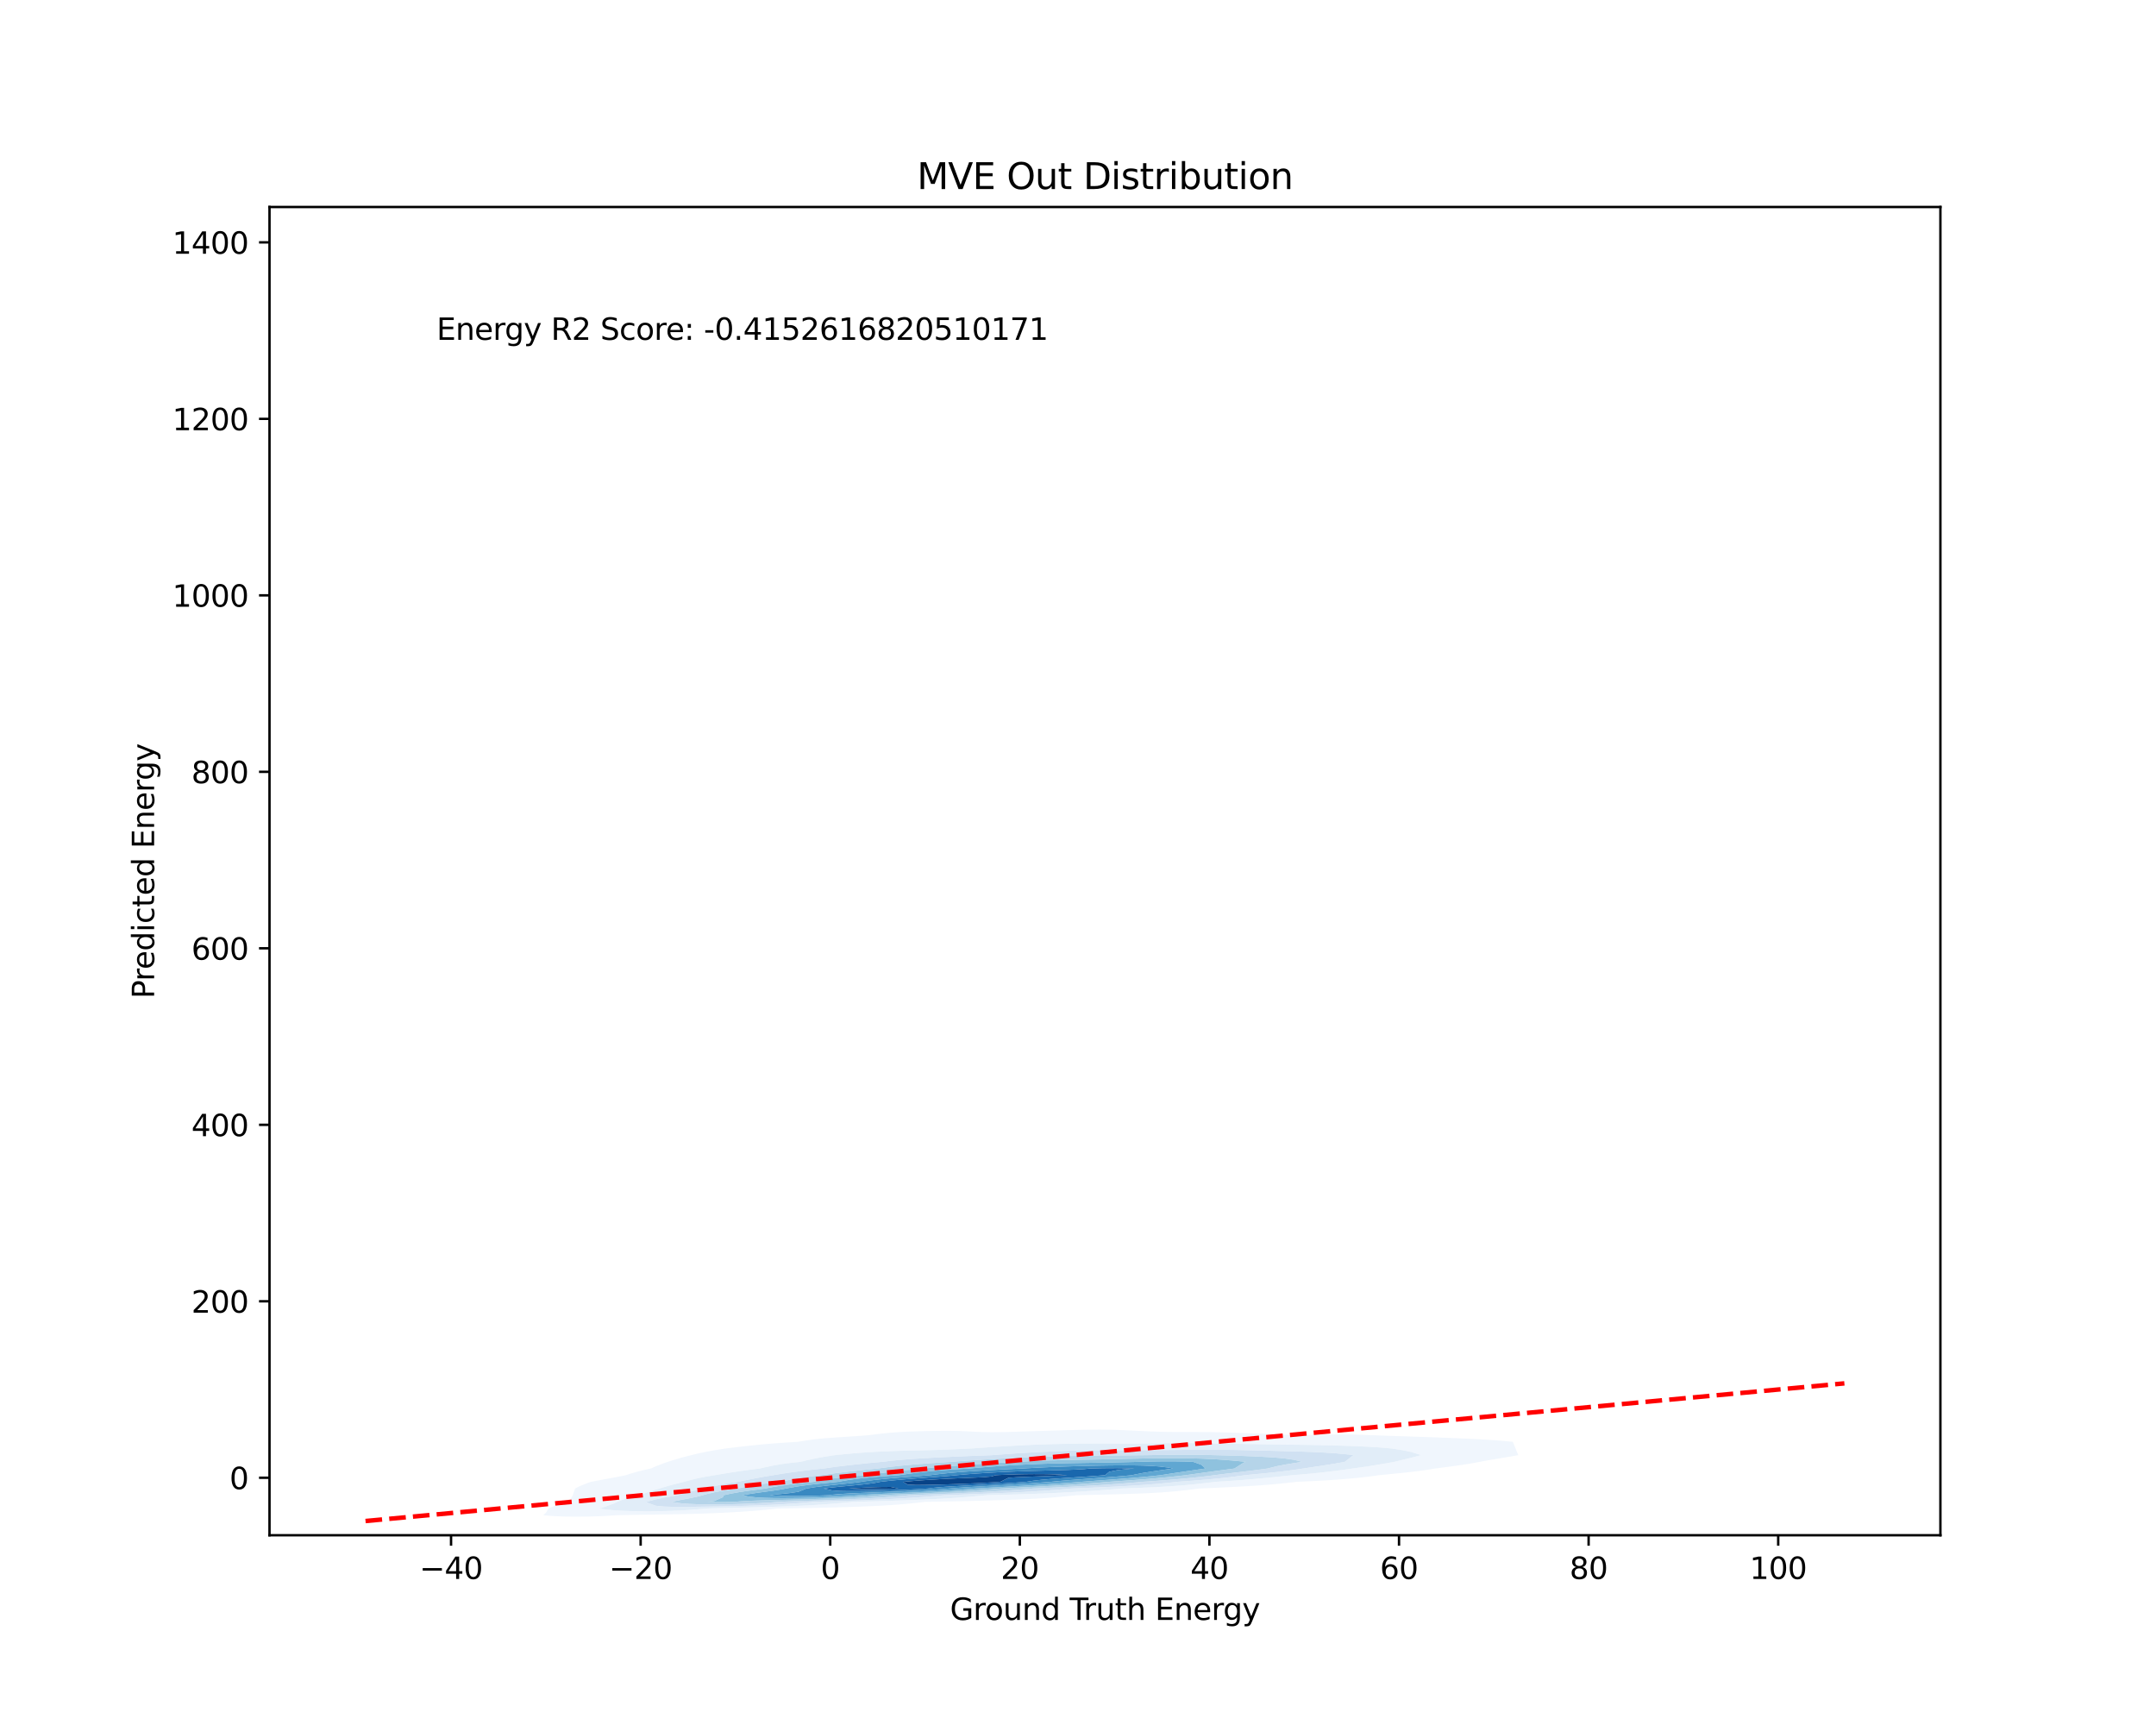<?xml version="1.0" encoding="utf-8" standalone="no"?>
<!DOCTYPE svg PUBLIC "-//W3C//DTD SVG 1.1//EN"
  "http://www.w3.org/Graphics/SVG/1.1/DTD/svg11.dtd">
<svg xmlns:xlink="http://www.w3.org/1999/xlink" width="720pt" height="576pt" viewBox="0 0 720 576" xmlns="http://www.w3.org/2000/svg" version="1.1">
 <defs>
  <style type="text/css">*{stroke-linejoin: round; stroke-linecap: butt}</style>
 </defs>
 <g id="figure_1">
  <g id="patch_1">
   <path d="M 0 576 
L 720 576 
L 720 0 
L 0 0 
z
" style="fill: #ffffff"/>
  </g>
  <g id="axes_1">
   <g id="patch_2">
    <path d="M 90 512.64 
L 648 512.64 
L 648 69.12 
L 90 69.12 
z
" style="fill: #ffffff"/>
   </g>
   <g id="QuadContourSet_1">
    <path d="M 182.533 506.066 
L 185.337 506.265 
L 188.141 506.38 
L 190.945 506.432 
L 193.749 506.436 
L 196.553 506.396 
L 199.357 506.314 
L 202.161 506.19 
L 204.965 506.021 
L 205.886 505.954 
L 207.769 505.912 
L 210.573 505.86 
L 213.377 505.815 
L 216.181 505.774 
L 218.985 505.733 
L 221.789 505.691 
L 224.593 505.644 
L 227.397 505.59 
L 230.201 505.528 
L 233.005 505.454 
L 235.809 505.364 
L 238.613 505.256 
L 241.417 505.129 
L 244.221 504.981 
L 247.025 504.813 
L 249.829 504.624 
L 252.633 504.41 
L 255.437 504.163 
L 258.241 503.872 
L 259.529 503.725 
L 261.045 503.701 
L 263.849 503.657 
L 266.653 503.61 
L 269.457 503.559 
L 272.261 503.505 
L 275.065 503.444 
L 277.869 503.376 
L 280.673 503.297 
L 283.477 503.208 
L 286.281 503.109 
L 289.085 502.998 
L 291.889 502.875 
L 294.693 502.733 
L 297.497 502.565 
L 300.302 502.362 
L 303.106 502.118 
L 305.91 501.831 
L 308.714 501.505 
L 308.793 501.496 
L 311.518 501.447 
L 314.322 501.396 
L 317.126 501.344 
L 319.93 501.288 
L 322.734 501.226 
L 325.538 501.157 
L 328.342 501.081 
L 331.146 500.999 
L 333.95 500.911 
L 336.754 500.817 
L 339.558 500.715 
L 342.362 500.598 
L 345.166 500.459 
L 347.97 500.292 
L 350.774 500.091 
L 353.578 499.857 
L 356.382 499.592 
L 359.186 499.305 
L 359.569 499.268 
L 361.99 499.214 
L 364.794 499.152 
L 367.598 499.087 
L 370.402 499.019 
L 373.206 498.946 
L 376.01 498.866 
L 378.814 498.775 
L 381.618 498.667 
L 384.422 498.537 
L 387.226 498.375 
L 390.03 498.175 
L 392.834 497.931 
L 395.638 497.641 
L 398.442 497.301 
L 400.396 497.039 
L 401.246 497.003 
L 404.05 496.884 
L 406.854 496.755 
L 409.658 496.617 
L 412.462 496.472 
L 415.266 496.32 
L 418.07 496.155 
L 420.874 495.97 
L 423.678 495.756 
L 426.482 495.507 
L 429.286 495.221 
L 432.09 494.906 
L 432.958 494.81 
L 434.894 494.719 
L 437.698 494.588 
L 440.503 494.447 
L 443.307 494.286 
L 446.111 494.099 
L 448.915 493.882 
L 451.719 493.635 
L 454.523 493.354 
L 457.327 493.027 
L 460.131 492.634 
L 460.476 492.581 
L 462.935 492.352 
L 465.739 492.076 
L 468.543 491.787 
L 471.347 491.48 
L 474.151 491.138 
L 476.955 490.738 
L 479.274 490.353 
L 479.759 490.288 
L 482.563 489.926 
L 485.367 489.555 
L 488.171 489.16 
L 490.975 488.718 
L 493.779 488.2 
L 494.157 488.124 
L 496.583 487.678 
L 499.387 487.196 
L 502.191 486.732 
L 504.995 486.261 
L 507.028 485.895 
L 506.121 483.666 
L 505.199 481.438 
L 504.995 481.417 
L 502.191 481.153 
L 499.387 480.929 
L 496.583 480.74 
L 493.779 480.58 
L 490.975 480.441 
L 488.171 480.316 
L 485.367 480.199 
L 482.563 480.085 
L 479.759 479.975 
L 476.955 479.871 
L 474.151 479.773 
L 471.347 479.681 
L 468.543 479.591 
L 465.739 479.5 
L 462.935 479.405 
L 460.131 479.306 
L 457.327 479.209 
L 457.327 479.209 
L 454.523 479.086 
L 451.719 479.005 
L 448.915 478.968 
L 446.111 478.974 
L 443.307 479.015 
L 440.503 479.078 
L 437.698 479.138 
L 434.894 479.165 
L 432.09 479.137 
L 429.286 479.056 
L 426.482 478.945 
L 423.678 478.825 
L 420.874 478.711 
L 418.07 478.603 
L 415.266 478.501 
L 412.462 478.403 
L 409.658 478.315 
L 406.854 478.243 
L 404.05 478.194 
L 401.246 478.169 
L 398.442 478.162 
L 395.638 478.164 
L 392.834 478.161 
L 390.03 478.136 
L 387.226 478.077 
L 384.422 477.982 
L 381.618 477.857 
L 378.814 477.719 
L 376.01 477.584 
L 373.206 477.47 
L 370.402 477.391 
L 367.598 477.357 
L 364.794 477.367 
L 361.99 477.411 
L 359.186 477.476 
L 356.382 477.552 
L 353.578 477.633 
L 350.774 477.715 
L 347.97 477.801 
L 345.166 477.889 
L 342.362 477.98 
L 339.558 478.07 
L 336.754 478.152 
L 333.95 478.212 
L 331.146 478.231 
L 328.342 478.186 
L 325.538 478.074 
L 322.734 477.932 
L 319.93 477.821 
L 317.126 477.774 
L 314.322 477.78 
L 311.518 477.817 
L 308.714 477.874 
L 305.91 477.949 
L 303.106 478.05 
L 300.302 478.193 
L 297.497 478.394 
L 294.693 478.663 
L 291.889 478.996 
L 290.254 479.209 
L 289.085 479.309 
L 286.281 479.52 
L 283.477 479.706 
L 280.673 479.885 
L 277.869 480.073 
L 275.065 480.294 
L 272.261 480.577 
L 269.457 480.948 
L 266.653 481.405 
L 266.448 481.438 
L 263.849 481.602 
L 261.045 481.785 
L 258.241 481.989 
L 255.437 482.225 
L 252.633 482.493 
L 249.829 482.791 
L 247.025 483.108 
L 244.221 483.44 
L 242.356 483.666 
L 241.417 483.803 
L 238.613 484.253 
L 235.809 484.771 
L 233.005 485.366 
L 230.876 485.895 
L 230.201 486.054 
L 227.397 486.789 
L 224.593 487.625 
L 223.064 488.124 
L 221.789 488.539 
L 218.985 489.626 
L 217.372 490.353 
L 216.181 490.606 
L 213.377 491.264 
L 210.573 492.06 
L 209.024 492.581 
L 207.769 492.84 
L 204.965 493.383 
L 202.161 493.904 
L 199.357 494.421 
L 197.32 494.81 
L 196.553 495.068 
L 193.749 496.191 
L 192.038 497.039 
L 191.289 499.268 
L 190.945 499.84 
L 190.057 501.496 
L 188.141 501.963 
L 185.337 502.796 
L 183.055 503.725 
L 182.533 504.855 
L 181.448 505.954 
z
M 200.135 503.725 
L 202.161 503.076 
L 204.965 502.061 
L 206.148 501.496 
L 207.769 500.822 
L 210.573 499.945 
L 213.377 499.345 
L 213.809 499.268 
L 216.181 498.287 
L 218.985 497.382 
L 220.222 497.039 
L 221.789 496.557 
L 224.593 495.756 
L 227.397 495.05 
L 228.403 494.81 
L 230.201 494.309 
L 233.005 493.616 
L 235.809 493.053 
L 238.613 492.595 
L 238.7 492.581 
L 241.417 492.115 
L 244.221 491.664 
L 247.025 491.241 
L 249.829 490.85 
L 252.633 490.496 
L 253.821 490.353 
L 255.437 489.955 
L 258.241 489.356 
L 261.045 488.876 
L 263.849 488.495 
L 266.653 488.192 
L 267.362 488.124 
L 269.457 487.598 
L 272.261 486.991 
L 275.065 486.474 
L 277.869 486.028 
L 278.788 485.895 
L 280.673 485.697 
L 283.477 485.422 
L 286.281 485.182 
L 289.085 484.979 
L 291.889 484.807 
L 294.693 484.665 
L 297.497 484.548 
L 300.302 484.455 
L 303.106 484.382 
L 305.91 484.321 
L 308.714 484.261 
L 311.518 484.192 
L 314.322 484.105 
L 317.126 483.998 
L 319.93 483.875 
L 322.734 483.744 
L 324.375 483.666 
L 325.538 483.581 
L 328.342 483.386 
L 331.146 483.203 
L 333.95 483.03 
L 336.754 482.862 
L 339.558 482.703 
L 342.362 482.555 
L 345.166 482.425 
L 347.97 482.317 
L 350.774 482.23 
L 353.578 482.163 
L 356.382 482.11 
L 359.186 482.07 
L 361.99 482.042 
L 364.794 482.025 
L 367.598 482.02 
L 370.402 482.024 
L 373.206 482.032 
L 376.01 482.037 
L 378.814 482.03 
L 381.618 482.008 
L 384.422 481.972 
L 387.226 481.928 
L 390.03 481.888 
L 392.834 481.864 
L 395.638 481.862 
L 398.442 481.881 
L 401.246 481.915 
L 404.05 481.959 
L 406.854 482.005 
L 409.658 482.053 
L 412.462 482.101 
L 415.266 482.149 
L 418.07 482.198 
L 420.874 482.246 
L 423.678 482.292 
L 426.482 482.334 
L 429.286 482.372 
L 432.09 482.406 
L 434.894 482.441 
L 437.698 482.482 
L 440.503 482.533 
L 443.307 482.595 
L 446.111 482.67 
L 448.915 482.755 
L 451.719 482.852 
L 454.523 482.965 
L 457.327 483.103 
L 460.131 483.278 
L 462.935 483.503 
L 464.599 483.666 
L 465.739 483.816 
L 468.543 484.26 
L 471.347 484.854 
L 474.151 485.74 
L 474.531 485.895 
L 474.151 486.002 
L 471.347 486.742 
L 468.543 487.419 
L 465.739 488.1 
L 465.646 488.124 
L 462.935 488.623 
L 460.131 489.098 
L 457.327 489.544 
L 454.523 489.964 
L 451.719 490.353 
L 451.719 490.353 
L 448.915 490.761 
L 446.111 491.126 
L 443.307 491.462 
L 440.503 491.774 
L 437.698 492.062 
L 434.894 492.32 
L 432.09 492.545 
L 431.614 492.581 
L 429.286 492.832 
L 426.482 493.122 
L 423.678 493.403 
L 420.874 493.674 
L 418.07 493.929 
L 415.266 494.163 
L 412.462 494.375 
L 409.658 494.567 
L 406.854 494.744 
L 405.83 494.81 
L 404.05 495.032 
L 401.246 495.365 
L 398.442 495.66 
L 395.638 495.916 
L 392.834 496.139 
L 390.03 496.331 
L 387.226 496.498 
L 384.422 496.644 
L 381.618 496.772 
L 378.814 496.885 
L 376.01 496.987 
L 374.522 497.039 
L 373.206 497.156 
L 370.402 497.393 
L 367.598 497.61 
L 364.794 497.808 
L 361.99 497.99 
L 359.186 498.159 
L 356.382 498.315 
L 353.578 498.461 
L 350.774 498.596 
L 347.97 498.718 
L 345.166 498.828 
L 342.362 498.926 
L 339.558 499.011 
L 336.754 499.087 
L 333.95 499.158 
L 331.146 499.228 
L 329.648 499.268 
L 328.342 499.387 
L 325.538 499.647 
L 322.734 499.885 
L 319.93 500.097 
L 317.126 500.281 
L 314.322 500.442 
L 311.518 500.585 
L 308.714 500.713 
L 305.91 500.832 
L 303.106 500.943 
L 300.302 501.047 
L 297.497 501.144 
L 294.693 501.234 
L 291.889 501.315 
L 289.085 501.39 
L 286.281 501.46 
L 284.809 501.496 
L 283.477 501.63 
L 280.673 501.899 
L 277.869 502.136 
L 275.065 502.345 
L 272.261 502.526 
L 269.457 502.683 
L 266.653 502.819 
L 263.849 502.938 
L 261.045 503.043 
L 258.241 503.136 
L 255.437 503.218 
L 252.633 503.292 
L 249.829 503.359 
L 247.025 503.422 
L 244.221 503.485 
L 241.417 503.552 
L 238.613 503.627 
L 235.809 503.717 
L 235.577 503.725 
L 233.005 503.971 
L 230.201 504.186 
L 227.397 504.353 
L 224.593 504.476 
L 221.789 504.562 
L 218.985 504.613 
L 216.181 504.631 
L 213.377 504.614 
L 210.573 504.558 
L 207.769 504.454 
L 204.965 504.284 
L 202.161 504.015 
z
" clip-path="url(#pa3a4fb5f3e)" style="fill: #f0f6fd"/>
    <path d="M 202.161 504.015 
L 204.965 504.284 
L 207.769 504.454 
L 210.573 504.558 
L 213.377 504.614 
L 216.181 504.631 
L 218.985 504.613 
L 221.789 504.562 
L 224.593 504.476 
L 227.397 504.353 
L 230.201 504.186 
L 233.005 503.971 
L 235.577 503.725 
L 235.809 503.717 
L 238.613 503.627 
L 241.417 503.552 
L 244.221 503.485 
L 247.025 503.422 
L 249.829 503.359 
L 252.633 503.292 
L 255.437 503.218 
L 258.241 503.136 
L 261.045 503.043 
L 263.849 502.938 
L 266.653 502.819 
L 269.457 502.683 
L 272.261 502.526 
L 275.065 502.345 
L 277.869 502.136 
L 280.673 501.899 
L 283.477 501.63 
L 284.809 501.496 
L 286.281 501.46 
L 289.085 501.39 
L 291.889 501.315 
L 294.693 501.234 
L 297.497 501.144 
L 300.302 501.047 
L 303.106 500.943 
L 305.91 500.832 
L 308.714 500.713 
L 311.518 500.585 
L 314.322 500.442 
L 317.126 500.281 
L 319.93 500.097 
L 322.734 499.885 
L 325.538 499.647 
L 328.342 499.387 
L 329.648 499.268 
L 331.146 499.228 
L 333.95 499.158 
L 336.754 499.087 
L 339.558 499.011 
L 342.362 498.926 
L 345.166 498.828 
L 347.97 498.718 
L 350.774 498.596 
L 353.578 498.461 
L 356.382 498.315 
L 359.186 498.159 
L 361.99 497.99 
L 364.794 497.808 
L 367.598 497.61 
L 370.402 497.393 
L 373.206 497.156 
L 374.522 497.039 
L 376.01 496.987 
L 378.814 496.885 
L 381.618 496.772 
L 384.422 496.644 
L 387.226 496.498 
L 390.03 496.331 
L 392.834 496.139 
L 395.638 495.916 
L 398.442 495.66 
L 401.246 495.365 
L 404.05 495.032 
L 405.83 494.81 
L 406.854 494.744 
L 409.658 494.567 
L 412.462 494.375 
L 415.266 494.163 
L 418.07 493.929 
L 420.874 493.674 
L 423.678 493.403 
L 426.482 493.122 
L 429.286 492.832 
L 431.614 492.581 
L 432.09 492.545 
L 434.894 492.32 
L 437.698 492.062 
L 440.503 491.774 
L 443.307 491.462 
L 446.111 491.126 
L 448.915 490.761 
L 451.719 490.353 
L 451.719 490.353 
L 454.523 489.964 
L 457.327 489.544 
L 460.131 489.098 
L 462.935 488.623 
L 465.646 488.124 
L 465.739 488.1 
L 468.543 487.419 
L 471.347 486.742 
L 474.151 486.002 
L 474.531 485.895 
L 474.151 485.74 
L 471.347 484.854 
L 468.543 484.26 
L 465.739 483.816 
L 464.599 483.666 
L 462.935 483.503 
L 460.131 483.278 
L 457.327 483.103 
L 454.523 482.965 
L 451.719 482.852 
L 448.915 482.755 
L 446.111 482.67 
L 443.307 482.595 
L 440.503 482.533 
L 437.698 482.482 
L 434.894 482.441 
L 432.09 482.406 
L 429.286 482.372 
L 426.482 482.334 
L 423.678 482.292 
L 420.874 482.246 
L 418.07 482.198 
L 415.266 482.149 
L 412.462 482.101 
L 409.658 482.053 
L 406.854 482.005 
L 404.05 481.959 
L 401.246 481.915 
L 398.442 481.881 
L 395.638 481.862 
L 392.834 481.864 
L 390.03 481.888 
L 387.226 481.928 
L 384.422 481.972 
L 381.618 482.008 
L 378.814 482.03 
L 376.01 482.037 
L 373.206 482.032 
L 370.402 482.024 
L 367.598 482.02 
L 364.794 482.025 
L 361.99 482.042 
L 359.186 482.07 
L 356.382 482.11 
L 353.578 482.163 
L 350.774 482.23 
L 347.97 482.317 
L 345.166 482.425 
L 342.362 482.555 
L 339.558 482.703 
L 336.754 482.862 
L 333.95 483.03 
L 331.146 483.203 
L 328.342 483.386 
L 325.538 483.581 
L 324.375 483.666 
L 322.734 483.744 
L 319.93 483.875 
L 317.126 483.998 
L 314.322 484.105 
L 311.518 484.192 
L 308.714 484.261 
L 305.91 484.321 
L 303.106 484.382 
L 300.302 484.455 
L 297.497 484.548 
L 294.693 484.665 
L 291.889 484.807 
L 289.085 484.979 
L 286.281 485.182 
L 283.477 485.422 
L 280.673 485.697 
L 278.788 485.895 
L 277.869 486.028 
L 275.065 486.474 
L 272.261 486.991 
L 269.457 487.598 
L 267.362 488.124 
L 266.653 488.192 
L 263.849 488.495 
L 261.045 488.876 
L 258.241 489.356 
L 255.437 489.955 
L 253.821 490.353 
L 252.633 490.496 
L 249.829 490.85 
L 247.025 491.241 
L 244.221 491.664 
L 241.417 492.115 
L 238.7 492.581 
L 238.613 492.595 
L 235.809 493.053 
L 233.005 493.616 
L 230.201 494.309 
L 228.403 494.81 
L 227.397 495.05 
L 224.593 495.756 
L 221.789 496.557 
L 220.222 497.039 
L 218.985 497.382 
L 216.181 498.287 
L 213.809 499.268 
L 213.377 499.345 
L 210.573 499.945 
L 207.769 500.822 
L 206.148 501.496 
L 204.965 502.061 
L 202.161 503.076 
L 200.135 503.725 
z
M 215.872 501.496 
L 216.181 501.404 
L 218.985 500.655 
L 221.789 500.076 
L 224.593 499.59 
L 226.488 499.268 
L 227.397 498.956 
L 230.201 498.111 
L 233.005 497.495 
L 235.809 497.04 
L 235.819 497.039 
L 238.613 496.238 
L 241.417 495.592 
L 244.221 495.099 
L 246.312 494.81 
L 247.025 494.666 
L 249.829 494.1 
L 252.633 493.555 
L 255.437 493.043 
L 258.241 492.581 
L 258.241 492.581 
L 261.045 492.113 
L 263.849 491.694 
L 266.653 491.314 
L 269.457 490.966 
L 272.261 490.647 
L 275.065 490.355 
L 275.091 490.353 
L 277.869 489.949 
L 280.673 489.587 
L 283.477 489.253 
L 286.281 488.938 
L 289.085 488.64 
L 291.889 488.367 
L 294.693 488.126 
L 294.724 488.124 
L 297.497 487.776 
L 300.302 487.501 
L 303.106 487.275 
L 305.91 487.081 
L 308.714 486.909 
L 311.518 486.751 
L 314.322 486.605 
L 317.126 486.47 
L 319.93 486.344 
L 322.734 486.226 
L 325.538 486.114 
L 328.342 486.008 
L 331.146 485.905 
L 331.398 485.895 
L 333.95 485.692 
L 336.754 485.482 
L 339.558 485.291 
L 342.362 485.119 
L 345.166 484.964 
L 347.97 484.822 
L 350.774 484.691 
L 353.578 484.57 
L 356.382 484.461 
L 359.186 484.369 
L 361.99 484.3 
L 364.794 484.255 
L 367.598 484.234 
L 370.402 484.229 
L 373.206 484.234 
L 376.01 484.239 
L 378.814 484.24 
L 381.618 484.235 
L 384.422 484.222 
L 387.226 484.203 
L 390.03 484.179 
L 392.834 484.154 
L 395.638 484.131 
L 398.442 484.113 
L 401.246 484.101 
L 404.05 484.098 
L 406.854 484.106 
L 409.658 484.126 
L 412.462 484.16 
L 415.266 484.209 
L 418.07 484.269 
L 420.874 484.336 
L 423.678 484.407 
L 426.482 484.479 
L 429.286 484.552 
L 432.09 484.629 
L 434.894 484.715 
L 437.698 484.815 
L 440.503 484.936 
L 443.307 485.089 
L 446.111 485.282 
L 448.915 485.529 
L 451.719 485.844 
L 452.112 485.895 
L 451.719 486.076 
L 449.094 488.124 
L 448.915 488.157 
L 446.111 488.672 
L 443.307 489.137 
L 440.503 489.566 
L 437.698 489.979 
L 435.262 490.353 
L 434.894 490.407 
L 432.09 490.822 
L 429.286 491.191 
L 426.482 491.519 
L 423.678 491.813 
L 420.874 492.089 
L 418.07 492.359 
L 415.842 492.581 
L 415.266 492.659 
L 412.462 493.037 
L 409.658 493.373 
L 406.854 493.67 
L 404.05 493.936 
L 401.246 494.179 
L 398.442 494.406 
L 395.638 494.619 
L 392.967 494.81 
L 392.834 494.826 
L 390.03 495.142 
L 387.226 495.413 
L 384.422 495.647 
L 381.618 495.853 
L 378.814 496.036 
L 376.01 496.201 
L 373.206 496.353 
L 370.402 496.493 
L 367.598 496.624 
L 364.794 496.748 
L 361.99 496.866 
L 359.186 496.98 
L 357.75 497.039 
L 356.382 497.162 
L 353.578 497.402 
L 350.774 497.621 
L 347.97 497.82 
L 345.166 497.999 
L 342.362 498.161 
L 339.558 498.306 
L 336.754 498.439 
L 333.95 498.561 
L 331.146 498.677 
L 328.342 498.789 
L 325.538 498.898 
L 322.734 499.005 
L 319.93 499.108 
L 317.126 499.207 
L 315.353 499.268 
L 314.322 499.365 
L 311.518 499.61 
L 308.714 499.827 
L 305.91 500.024 
L 303.106 500.204 
L 300.302 500.372 
L 297.497 500.527 
L 294.693 500.669 
L 291.889 500.797 
L 289.085 500.913 
L 286.281 501.018 
L 283.477 501.114 
L 280.673 501.204 
L 277.869 501.292 
L 275.065 501.38 
L 272.261 501.471 
L 271.544 501.496 
L 269.457 501.693 
L 266.653 501.926 
L 263.849 502.127 
L 261.045 502.3 
L 258.241 502.45 
L 255.437 502.579 
L 252.633 502.689 
L 249.829 502.783 
L 247.025 502.863 
L 244.221 502.932 
L 241.417 502.99 
L 238.613 503.041 
L 235.809 503.084 
L 233.005 503.121 
L 230.201 503.148 
L 227.397 503.162 
L 224.593 503.146 
L 221.789 503.063 
L 218.985 502.788 
L 216.181 501.743 
z
" clip-path="url(#pa3a4fb5f3e)" style="fill: #e1edf8"/>
    <path d="M 216.181 501.743 
L 218.985 502.788 
L 221.789 503.063 
L 224.593 503.146 
L 227.397 503.162 
L 230.201 503.148 
L 233.005 503.121 
L 235.809 503.084 
L 238.613 503.041 
L 241.417 502.99 
L 244.221 502.932 
L 247.025 502.863 
L 249.829 502.783 
L 252.633 502.689 
L 255.437 502.579 
L 258.241 502.45 
L 261.045 502.3 
L 263.849 502.127 
L 266.653 501.926 
L 269.457 501.693 
L 271.544 501.496 
L 272.261 501.471 
L 275.065 501.38 
L 277.869 501.292 
L 280.673 501.204 
L 283.477 501.114 
L 286.281 501.018 
L 289.085 500.913 
L 291.889 500.797 
L 294.693 500.669 
L 297.497 500.527 
L 300.302 500.372 
L 303.106 500.204 
L 305.91 500.024 
L 308.714 499.827 
L 311.518 499.61 
L 314.322 499.365 
L 315.353 499.268 
L 317.126 499.207 
L 319.93 499.108 
L 322.734 499.005 
L 325.538 498.898 
L 328.342 498.789 
L 331.146 498.677 
L 333.95 498.561 
L 336.754 498.439 
L 339.558 498.306 
L 342.362 498.161 
L 345.166 497.999 
L 347.97 497.82 
L 350.774 497.621 
L 353.578 497.402 
L 356.382 497.162 
L 357.75 497.039 
L 359.186 496.98 
L 361.99 496.866 
L 364.794 496.748 
L 367.598 496.624 
L 370.402 496.493 
L 373.206 496.353 
L 376.01 496.201 
L 378.814 496.036 
L 381.618 495.853 
L 384.422 495.647 
L 387.226 495.413 
L 390.03 495.142 
L 392.834 494.826 
L 392.967 494.81 
L 395.638 494.619 
L 398.442 494.406 
L 401.246 494.179 
L 404.05 493.936 
L 406.854 493.67 
L 409.658 493.373 
L 412.462 493.037 
L 415.266 492.659 
L 415.842 492.581 
L 418.07 492.359 
L 420.874 492.089 
L 423.678 491.813 
L 426.482 491.519 
L 429.286 491.191 
L 432.09 490.822 
L 434.894 490.407 
L 435.262 490.353 
L 437.698 489.979 
L 440.503 489.566 
L 443.307 489.137 
L 446.111 488.672 
L 448.915 488.157 
L 449.094 488.124 
L 451.719 486.076 
L 452.112 485.895 
L 451.719 485.844 
L 448.915 485.529 
L 446.111 485.282 
L 443.307 485.089 
L 440.503 484.936 
L 437.698 484.815 
L 434.894 484.715 
L 432.09 484.629 
L 429.286 484.552 
L 426.482 484.479 
L 423.678 484.407 
L 420.874 484.336 
L 418.07 484.269 
L 415.266 484.209 
L 412.462 484.16 
L 409.658 484.126 
L 406.854 484.106 
L 404.05 484.098 
L 401.246 484.101 
L 398.442 484.113 
L 395.638 484.131 
L 392.834 484.154 
L 390.03 484.179 
L 387.226 484.203 
L 384.422 484.222 
L 381.618 484.235 
L 378.814 484.24 
L 376.01 484.239 
L 373.206 484.234 
L 370.402 484.229 
L 367.598 484.234 
L 364.794 484.255 
L 361.99 484.3 
L 359.186 484.369 
L 356.382 484.461 
L 353.578 484.57 
L 350.774 484.691 
L 347.97 484.822 
L 345.166 484.964 
L 342.362 485.119 
L 339.558 485.291 
L 336.754 485.482 
L 333.95 485.692 
L 331.398 485.895 
L 331.146 485.905 
L 328.342 486.008 
L 325.538 486.114 
L 322.734 486.226 
L 319.93 486.344 
L 317.126 486.47 
L 314.322 486.605 
L 311.518 486.751 
L 308.714 486.909 
L 305.91 487.081 
L 303.106 487.275 
L 300.302 487.501 
L 297.497 487.776 
L 294.724 488.124 
L 294.693 488.126 
L 291.889 488.367 
L 289.085 488.64 
L 286.281 488.938 
L 283.477 489.253 
L 280.673 489.587 
L 277.869 489.949 
L 275.091 490.353 
L 275.065 490.355 
L 272.261 490.647 
L 269.457 490.966 
L 266.653 491.314 
L 263.849 491.694 
L 261.045 492.113 
L 258.241 492.581 
L 258.241 492.581 
L 255.437 493.043 
L 252.633 493.555 
L 249.829 494.1 
L 247.025 494.666 
L 246.312 494.81 
L 244.221 495.099 
L 241.417 495.592 
L 238.613 496.238 
L 235.819 497.039 
L 235.809 497.04 
L 233.005 497.495 
L 230.201 498.111 
L 227.397 498.956 
L 226.488 499.268 
L 224.593 499.59 
L 221.789 500.076 
L 218.985 500.655 
L 216.181 501.404 
L 215.872 501.496 
z
M 224.274 501.496 
L 224.593 501.423 
L 227.397 500.84 
L 230.201 500.308 
L 233.005 499.723 
L 234.662 499.268 
L 235.809 498.947 
L 238.613 498.279 
L 241.417 497.758 
L 244.221 497.332 
L 246.423 497.039 
L 247.025 496.895 
L 249.829 496.296 
L 252.633 495.813 
L 255.437 495.407 
L 258.241 495.056 
L 260.465 494.81 
L 261.045 494.684 
L 263.849 494.106 
L 266.653 493.607 
L 269.457 493.176 
L 272.261 492.806 
L 274.216 492.581 
L 275.065 492.457 
L 277.869 492.065 
L 280.673 491.706 
L 283.477 491.375 
L 286.281 491.065 
L 289.085 490.769 
L 291.889 490.483 
L 293.187 490.353 
L 294.693 490.147 
L 297.497 489.788 
L 300.302 489.469 
L 303.106 489.19 
L 305.91 488.945 
L 308.714 488.727 
L 311.518 488.528 
L 314.322 488.342 
L 317.126 488.164 
L 317.772 488.124 
L 319.93 487.95 
L 322.734 487.744 
L 325.538 487.557 
L 328.342 487.384 
L 331.146 487.222 
L 333.95 487.069 
L 336.754 486.924 
L 339.558 486.788 
L 342.362 486.662 
L 345.166 486.549 
L 347.97 486.447 
L 350.774 486.357 
L 353.578 486.279 
L 356.382 486.212 
L 359.186 486.156 
L 361.99 486.111 
L 364.794 486.076 
L 367.598 486.046 
L 370.402 486.018 
L 373.206 485.99 
L 376.01 485.962 
L 378.814 485.934 
L 381.618 485.907 
L 382.976 485.895 
L 384.422 485.872 
L 387.226 485.832 
L 390.03 485.796 
L 392.834 485.769 
L 395.638 485.756 
L 398.442 485.762 
L 401.246 485.793 
L 404.05 485.849 
L 405.745 485.895 
L 406.854 485.916 
L 409.658 485.985 
L 412.462 486.068 
L 415.266 486.166 
L 418.07 486.278 
L 420.874 486.406 
L 423.678 486.559 
L 426.482 486.755 
L 429.286 487.027 
L 432.09 487.439 
L 434.894 488.124 
L 432.09 488.564 
L 429.286 489.022 
L 426.482 489.558 
L 423.678 490.26 
L 423.377 490.353 
L 420.874 490.697 
L 418.07 491.052 
L 415.266 491.389 
L 412.462 491.722 
L 409.658 492.063 
L 406.854 492.417 
L 405.608 492.581 
L 404.05 492.783 
L 401.246 493.117 
L 398.442 493.416 
L 395.638 493.691 
L 392.834 493.945 
L 390.03 494.181 
L 387.226 494.398 
L 384.422 494.599 
L 381.618 494.784 
L 381.225 494.81 
L 378.814 495.036 
L 376.01 495.275 
L 373.206 495.494 
L 370.402 495.695 
L 367.598 495.88 
L 364.794 496.052 
L 361.99 496.212 
L 359.186 496.363 
L 356.382 496.506 
L 353.578 496.644 
L 350.774 496.776 
L 347.97 496.905 
L 345.166 497.03 
L 344.981 497.039 
L 342.362 497.26 
L 339.558 497.476 
L 336.754 497.675 
L 333.95 497.857 
L 331.146 498.027 
L 328.342 498.187 
L 325.538 498.338 
L 322.734 498.481 
L 319.93 498.617 
L 317.126 498.744 
L 314.322 498.864 
L 311.518 498.976 
L 308.714 499.083 
L 305.91 499.188 
L 303.86 499.268 
L 303.106 499.334 
L 300.302 499.576 
L 297.497 499.799 
L 294.693 500.003 
L 291.889 500.187 
L 289.085 500.351 
L 286.281 500.497 
L 283.477 500.626 
L 280.673 500.742 
L 277.869 500.847 
L 275.065 500.945 
L 272.261 501.039 
L 269.457 501.131 
L 266.653 501.227 
L 263.849 501.331 
L 261.045 501.452 
L 260.161 501.496 
L 258.241 501.641 
L 255.437 501.825 
L 252.633 501.979 
L 249.829 502.105 
L 247.025 502.204 
L 244.221 502.279 
L 241.417 502.328 
L 238.613 502.35 
L 235.809 502.339 
L 233.005 502.286 
L 230.201 502.172 
L 227.397 501.956 
L 224.593 501.56 
z
" clip-path="url(#pa3a4fb5f3e)" style="fill: #d0e1f2"/>
    <path d="M 224.593 501.56 
L 227.397 501.956 
L 230.201 502.172 
L 233.005 502.286 
L 235.809 502.339 
L 238.613 502.35 
L 241.417 502.328 
L 244.221 502.279 
L 247.025 502.204 
L 249.829 502.105 
L 252.633 501.979 
L 255.437 501.825 
L 258.241 501.641 
L 260.161 501.496 
L 261.045 501.452 
L 263.849 501.331 
L 266.653 501.227 
L 269.457 501.131 
L 272.261 501.039 
L 275.065 500.945 
L 277.869 500.847 
L 280.673 500.742 
L 283.477 500.626 
L 286.281 500.497 
L 289.085 500.351 
L 291.889 500.187 
L 294.693 500.003 
L 297.497 499.799 
L 300.302 499.576 
L 303.106 499.334 
L 303.86 499.268 
L 305.91 499.188 
L 308.714 499.083 
L 311.518 498.976 
L 314.322 498.864 
L 317.126 498.744 
L 319.93 498.617 
L 322.734 498.481 
L 325.538 498.338 
L 328.342 498.187 
L 331.146 498.027 
L 333.95 497.857 
L 336.754 497.675 
L 339.558 497.476 
L 342.362 497.26 
L 344.981 497.039 
L 345.166 497.03 
L 347.97 496.905 
L 350.774 496.776 
L 353.578 496.644 
L 356.382 496.506 
L 359.186 496.363 
L 361.99 496.212 
L 364.794 496.052 
L 367.598 495.88 
L 370.402 495.695 
L 373.206 495.494 
L 376.01 495.275 
L 378.814 495.036 
L 381.225 494.81 
L 381.618 494.784 
L 384.422 494.599 
L 387.226 494.398 
L 390.03 494.181 
L 392.834 493.945 
L 395.638 493.691 
L 398.442 493.416 
L 401.246 493.117 
L 404.05 492.783 
L 405.608 492.581 
L 406.854 492.417 
L 409.658 492.063 
L 412.462 491.722 
L 415.266 491.389 
L 418.07 491.052 
L 420.874 490.697 
L 423.377 490.353 
L 423.678 490.26 
L 426.482 489.558 
L 429.286 489.022 
L 432.09 488.564 
L 434.894 488.124 
L 432.09 487.439 
L 429.286 487.027 
L 426.482 486.755 
L 423.678 486.559 
L 420.874 486.406 
L 418.07 486.278 
L 415.266 486.166 
L 412.462 486.068 
L 409.658 485.985 
L 406.854 485.916 
L 405.745 485.895 
L 404.05 485.849 
L 401.246 485.793 
L 398.442 485.762 
L 395.638 485.756 
L 392.834 485.769 
L 390.03 485.796 
L 387.226 485.832 
L 384.422 485.872 
L 382.976 485.895 
L 381.618 485.907 
L 378.814 485.934 
L 376.01 485.962 
L 373.206 485.99 
L 370.402 486.018 
L 367.598 486.046 
L 364.794 486.076 
L 361.99 486.111 
L 359.186 486.156 
L 356.382 486.212 
L 353.578 486.279 
L 350.774 486.357 
L 347.97 486.447 
L 345.166 486.549 
L 342.362 486.662 
L 339.558 486.788 
L 336.754 486.924 
L 333.95 487.069 
L 331.146 487.222 
L 328.342 487.384 
L 325.538 487.557 
L 322.734 487.744 
L 319.93 487.95 
L 317.772 488.124 
L 317.126 488.164 
L 314.322 488.342 
L 311.518 488.528 
L 308.714 488.727 
L 305.91 488.945 
L 303.106 489.19 
L 300.302 489.469 
L 297.497 489.788 
L 294.693 490.147 
L 293.187 490.353 
L 291.889 490.483 
L 289.085 490.769 
L 286.281 491.065 
L 283.477 491.375 
L 280.673 491.706 
L 277.869 492.065 
L 275.065 492.457 
L 274.216 492.581 
L 272.261 492.806 
L 269.457 493.176 
L 266.653 493.607 
L 263.849 494.106 
L 261.045 494.684 
L 260.465 494.81 
L 258.241 495.056 
L 255.437 495.407 
L 252.633 495.813 
L 249.829 496.296 
L 247.025 496.895 
L 246.423 497.039 
L 244.221 497.332 
L 241.417 497.758 
L 238.613 498.279 
L 235.809 498.947 
L 234.662 499.268 
L 233.005 499.723 
L 230.201 500.308 
L 227.397 500.84 
L 224.593 501.423 
L 224.274 501.496 
z
M 236.294 501.496 
L 238.613 501.186 
L 241.417 499.94 
L 241.674 499.268 
L 244.221 498.719 
L 247.025 498.22 
L 249.829 497.798 
L 252.633 497.42 
L 255.437 497.05 
L 255.519 497.039 
L 258.241 496.522 
L 261.045 496.054 
L 263.849 495.649 
L 266.653 495.304 
L 269.457 495.015 
L 271.718 494.81 
L 272.261 494.706 
L 275.065 494.188 
L 277.869 493.736 
L 280.673 493.355 
L 283.477 493.043 
L 286.281 492.79 
L 289.085 492.581 
L 289.085 492.581 
L 291.889 492.202 
L 294.693 491.836 
L 297.497 491.485 
L 300.302 491.151 
L 303.106 490.842 
L 305.91 490.567 
L 308.472 490.353 
L 308.714 490.327 
L 311.518 490.052 
L 314.322 489.807 
L 317.126 489.58 
L 319.93 489.362 
L 322.734 489.151 
L 325.538 488.95 
L 328.342 488.762 
L 331.146 488.589 
L 333.95 488.429 
L 336.754 488.28 
L 339.558 488.142 
L 339.973 488.124 
L 342.362 487.989 
L 345.166 487.853 
L 347.97 487.74 
L 350.774 487.649 
L 353.578 487.576 
L 356.382 487.515 
L 359.186 487.463 
L 361.99 487.413 
L 364.794 487.363 
L 367.598 487.31 
L 370.402 487.253 
L 373.206 487.191 
L 376.01 487.127 
L 378.814 487.065 
L 381.618 487.009 
L 384.422 486.962 
L 387.226 486.928 
L 390.03 486.909 
L 392.834 486.909 
L 395.638 486.93 
L 398.442 486.979 
L 401.246 487.06 
L 404.05 487.177 
L 406.854 487.333 
L 409.658 487.529 
L 412.462 487.766 
L 415.266 488.043 
L 416.032 488.124 
L 415.266 488.423 
L 412.462 490.214 
L 412.317 490.353 
L 409.658 490.7 
L 406.854 491.071 
L 404.05 491.451 
L 401.246 491.84 
L 398.442 492.234 
L 396.008 492.581 
L 395.638 492.624 
L 392.834 492.94 
L 390.03 493.233 
L 387.226 493.504 
L 384.422 493.753 
L 381.618 493.982 
L 378.814 494.195 
L 376.01 494.396 
L 373.206 494.591 
L 370.402 494.786 
L 370.061 494.81 
L 367.598 495.026 
L 364.794 495.252 
L 361.99 495.46 
L 359.186 495.653 
L 356.382 495.833 
L 353.578 496.003 
L 350.774 496.165 
L 347.97 496.321 
L 345.166 496.471 
L 342.362 496.616 
L 339.558 496.758 
L 336.754 496.9 
L 334.07 497.039 
L 333.95 497.049 
L 331.146 497.281 
L 328.342 497.495 
L 325.538 497.694 
L 322.734 497.879 
L 319.93 498.052 
L 317.126 498.213 
L 314.322 498.362 
L 311.518 498.499 
L 308.714 498.627 
L 305.91 498.747 
L 303.106 498.863 
L 300.302 498.981 
L 297.497 499.107 
L 294.693 499.25 
L 294.381 499.268 
L 291.889 499.486 
L 289.085 499.706 
L 286.281 499.899 
L 283.477 500.066 
L 280.673 500.211 
L 277.869 500.337 
L 275.065 500.446 
L 272.261 500.542 
L 269.457 500.627 
L 266.653 500.703 
L 263.849 500.771 
L 261.045 500.837 
L 258.241 500.902 
L 255.437 500.973 
L 252.633 501.057 
L 249.829 501.166 
L 247.025 501.336 
L 245.339 501.496 
L 244.221 501.529 
L 241.417 501.567 
L 238.613 501.555 
z
" clip-path="url(#pa3a4fb5f3e)" style="fill: #b5d4e9"/>
    <path d="M 238.613 501.555 
L 241.417 501.567 
L 244.221 501.529 
L 245.339 501.496 
L 247.025 501.336 
L 249.829 501.166 
L 252.633 501.057 
L 255.437 500.973 
L 258.241 500.902 
L 261.045 500.837 
L 263.849 500.771 
L 266.653 500.703 
L 269.457 500.627 
L 272.261 500.542 
L 275.065 500.446 
L 277.869 500.337 
L 280.673 500.211 
L 283.477 500.066 
L 286.281 499.899 
L 289.085 499.706 
L 291.889 499.486 
L 294.381 499.268 
L 294.693 499.25 
L 297.497 499.107 
L 300.302 498.981 
L 303.106 498.863 
L 305.91 498.747 
L 308.714 498.627 
L 311.518 498.499 
L 314.322 498.362 
L 317.126 498.213 
L 319.93 498.052 
L 322.734 497.879 
L 325.538 497.694 
L 328.342 497.495 
L 331.146 497.281 
L 333.95 497.049 
L 334.07 497.039 
L 336.754 496.9 
L 339.558 496.758 
L 342.362 496.616 
L 345.166 496.471 
L 347.97 496.321 
L 350.774 496.165 
L 353.578 496.003 
L 356.382 495.833 
L 359.186 495.653 
L 361.99 495.46 
L 364.794 495.252 
L 367.598 495.026 
L 370.061 494.81 
L 370.402 494.786 
L 373.206 494.591 
L 376.01 494.396 
L 378.814 494.195 
L 381.618 493.982 
L 384.422 493.753 
L 387.226 493.504 
L 390.03 493.233 
L 392.834 492.94 
L 395.638 492.624 
L 396.008 492.581 
L 398.442 492.234 
L 401.246 491.84 
L 404.05 491.451 
L 406.854 491.071 
L 409.658 490.7 
L 412.317 490.353 
L 412.462 490.214 
L 415.266 488.423 
L 416.032 488.124 
L 415.266 488.043 
L 412.462 487.766 
L 409.658 487.529 
L 406.854 487.333 
L 404.05 487.177 
L 401.246 487.06 
L 398.442 486.979 
L 395.638 486.93 
L 392.834 486.909 
L 390.03 486.909 
L 387.226 486.928 
L 384.422 486.962 
L 381.618 487.009 
L 378.814 487.065 
L 376.01 487.127 
L 373.206 487.191 
L 370.402 487.253 
L 367.598 487.31 
L 364.794 487.363 
L 361.99 487.413 
L 359.186 487.463 
L 356.382 487.515 
L 353.578 487.576 
L 350.774 487.649 
L 347.97 487.74 
L 345.166 487.853 
L 342.362 487.989 
L 339.973 488.124 
L 339.558 488.142 
L 336.754 488.28 
L 333.95 488.429 
L 331.146 488.589 
L 328.342 488.762 
L 325.538 488.95 
L 322.734 489.151 
L 319.93 489.362 
L 317.126 489.58 
L 314.322 489.807 
L 311.518 490.052 
L 308.714 490.327 
L 308.472 490.353 
L 305.91 490.567 
L 303.106 490.842 
L 300.302 491.151 
L 297.497 491.485 
L 294.693 491.836 
L 291.889 492.202 
L 289.085 492.581 
L 289.085 492.581 
L 286.281 492.79 
L 283.477 493.043 
L 280.673 493.355 
L 277.869 493.736 
L 275.065 494.188 
L 272.261 494.706 
L 271.718 494.81 
L 269.457 495.015 
L 266.653 495.304 
L 263.849 495.649 
L 261.045 496.054 
L 258.241 496.522 
L 255.519 497.039 
L 255.437 497.05 
L 252.633 497.42 
L 249.829 497.798 
L 247.025 498.22 
L 244.221 498.719 
L 241.674 499.268 
L 241.417 499.94 
L 238.613 501.186 
L 236.294 501.496 
z
M 247.988 499.268 
L 249.829 498.94 
L 252.633 498.51 
L 255.437 498.126 
L 258.241 497.75 
L 261.045 497.319 
L 262.445 497.039 
L 263.849 496.779 
L 266.653 496.303 
L 269.457 495.902 
L 272.261 495.567 
L 275.065 495.275 
L 277.869 495.001 
L 279.758 494.81 
L 280.673 494.642 
L 283.477 494.169 
L 286.281 493.781 
L 289.085 493.464 
L 291.889 493.2 
L 294.693 492.974 
L 297.497 492.769 
L 300.217 492.581 
L 300.302 492.569 
L 303.106 492.166 
L 305.91 491.794 
L 308.714 491.463 
L 311.518 491.179 
L 314.322 490.942 
L 317.126 490.744 
L 319.93 490.569 
L 322.734 490.407 
L 323.671 490.353 
L 325.538 490.184 
L 328.342 489.941 
L 331.146 489.718 
L 333.95 489.518 
L 336.754 489.338 
L 339.558 489.177 
L 342.362 489.033 
L 345.166 488.906 
L 347.97 488.798 
L 350.774 488.709 
L 353.578 488.638 
L 356.382 488.58 
L 359.186 488.531 
L 361.99 488.485 
L 364.794 488.441 
L 367.598 488.396 
L 370.402 488.347 
L 373.206 488.294 
L 376.01 488.234 
L 378.814 488.167 
L 380.51 488.124 
L 381.618 488.091 
L 384.422 488.023 
L 387.226 487.979 
L 390.03 487.962 
L 392.834 487.977 
L 395.638 488.029 
L 398.442 488.124 
L 398.442 488.124 
L 401.246 489.126 
L 402.572 490.353 
L 401.246 490.541 
L 398.442 490.95 
L 395.638 491.361 
L 392.834 491.774 
L 390.03 492.196 
L 387.625 492.581 
L 387.226 492.625 
L 384.422 492.922 
L 381.618 493.195 
L 378.814 493.444 
L 376.01 493.674 
L 373.206 493.891 
L 370.402 494.1 
L 367.598 494.307 
L 364.794 494.514 
L 361.99 494.729 
L 360.975 494.81 
L 359.186 494.956 
L 356.382 495.172 
L 353.578 495.374 
L 350.774 495.565 
L 347.97 495.747 
L 345.166 495.921 
L 342.362 496.087 
L 339.558 496.248 
L 336.754 496.405 
L 333.95 496.561 
L 331.146 496.718 
L 328.342 496.881 
L 325.822 497.039 
L 325.538 497.062 
L 322.734 497.289 
L 319.93 497.498 
L 317.126 497.691 
L 314.322 497.868 
L 311.518 498.031 
L 308.714 498.178 
L 305.91 498.313 
L 303.106 498.438 
L 300.302 498.557 
L 297.497 498.676 
L 294.693 498.801 
L 291.889 498.941 
L 289.085 499.106 
L 286.824 499.268 
L 286.281 499.311 
L 283.477 499.516 
L 280.673 499.69 
L 277.869 499.835 
L 275.065 499.956 
L 272.261 500.055 
L 269.457 500.132 
L 266.653 500.188 
L 263.849 500.222 
L 261.045 500.232 
L 258.241 500.211 
L 255.437 500.146 
L 252.633 500.001 
L 249.829 499.69 
z
" clip-path="url(#pa3a4fb5f3e)" style="fill: #8fc2de"/>
    <path d="M 249.829 499.69 
L 252.633 500.001 
L 255.437 500.146 
L 258.241 500.211 
L 261.045 500.232 
L 263.849 500.222 
L 266.653 500.188 
L 269.457 500.132 
L 272.261 500.055 
L 275.065 499.956 
L 277.869 499.835 
L 280.673 499.69 
L 283.477 499.516 
L 286.281 499.311 
L 286.824 499.268 
L 289.085 499.106 
L 291.889 498.941 
L 294.693 498.801 
L 297.497 498.676 
L 300.302 498.557 
L 303.106 498.438 
L 305.91 498.313 
L 308.714 498.178 
L 311.518 498.031 
L 314.322 497.868 
L 317.126 497.691 
L 319.93 497.498 
L 322.734 497.289 
L 325.538 497.062 
L 325.822 497.039 
L 328.342 496.881 
L 331.146 496.718 
L 333.95 496.561 
L 336.754 496.405 
L 339.558 496.248 
L 342.362 496.087 
L 345.166 495.921 
L 347.97 495.747 
L 350.774 495.565 
L 353.578 495.374 
L 356.382 495.172 
L 359.186 494.956 
L 360.975 494.81 
L 361.99 494.729 
L 364.794 494.514 
L 367.598 494.307 
L 370.402 494.1 
L 373.206 493.891 
L 376.01 493.674 
L 378.814 493.444 
L 381.618 493.195 
L 384.422 492.922 
L 387.226 492.625 
L 387.625 492.581 
L 390.03 492.196 
L 392.834 491.774 
L 395.638 491.361 
L 398.442 490.95 
L 401.246 490.541 
L 402.572 490.353 
L 401.246 489.126 
L 398.442 488.124 
L 398.442 488.124 
L 395.638 488.029 
L 392.834 487.977 
L 390.03 487.962 
L 387.226 487.979 
L 384.422 488.023 
L 381.618 488.091 
L 380.51 488.124 
L 378.814 488.167 
L 376.01 488.234 
L 373.206 488.294 
L 370.402 488.347 
L 367.598 488.396 
L 364.794 488.441 
L 361.99 488.485 
L 359.186 488.531 
L 356.382 488.58 
L 353.578 488.638 
L 350.774 488.709 
L 347.97 488.798 
L 345.166 488.906 
L 342.362 489.033 
L 339.558 489.177 
L 336.754 489.338 
L 333.95 489.518 
L 331.146 489.718 
L 328.342 489.941 
L 325.538 490.184 
L 323.671 490.353 
L 322.734 490.407 
L 319.93 490.569 
L 317.126 490.744 
L 314.322 490.942 
L 311.518 491.179 
L 308.714 491.463 
L 305.91 491.794 
L 303.106 492.166 
L 300.302 492.569 
L 300.217 492.581 
L 297.497 492.769 
L 294.693 492.974 
L 291.889 493.2 
L 289.085 493.464 
L 286.281 493.781 
L 283.477 494.169 
L 280.673 494.642 
L 279.758 494.81 
L 277.869 495.001 
L 275.065 495.275 
L 272.261 495.567 
L 269.457 495.902 
L 266.653 496.303 
L 263.849 496.779 
L 262.445 497.039 
L 261.045 497.319 
L 258.241 497.75 
L 255.437 498.126 
L 252.633 498.51 
L 249.829 498.94 
L 247.988 499.268 
z
M 257.166 499.268 
L 258.241 499.138 
L 261.045 498.844 
L 263.849 498.544 
L 266.653 498.123 
L 269.291 497.039 
L 269.457 497.01 
L 272.261 496.567 
L 275.065 496.202 
L 277.869 495.89 
L 280.673 495.602 
L 283.477 495.311 
L 286.281 494.979 
L 287.491 494.81 
L 289.085 494.566 
L 291.889 494.197 
L 294.693 493.891 
L 297.497 493.629 
L 300.302 493.394 
L 303.106 493.175 
L 305.91 492.962 
L 308.714 492.745 
L 310.698 492.581 
L 311.518 492.471 
L 314.322 492.129 
L 317.126 491.843 
L 319.93 491.603 
L 322.734 491.395 
L 325.538 491.208 
L 328.342 491.034 
L 331.146 490.872 
L 333.95 490.719 
L 336.754 490.577 
L 339.558 490.442 
L 341.465 490.353 
L 342.362 490.299 
L 345.166 490.144 
L 347.97 490.003 
L 350.774 489.876 
L 353.578 489.764 
L 356.382 489.666 
L 359.186 489.579 
L 361.99 489.502 
L 364.794 489.435 
L 367.598 489.379 
L 370.402 489.336 
L 373.206 489.308 
L 376.01 489.299 
L 378.814 489.316 
L 381.618 489.37 
L 384.422 489.479 
L 387.226 489.678 
L 390.03 490.026 
L 391.694 490.353 
L 390.03 490.594 
L 387.226 490.992 
L 384.422 491.4 
L 381.618 491.848 
L 378.814 492.398 
L 378.038 492.581 
L 376.01 492.772 
L 373.206 493.017 
L 370.402 493.244 
L 367.598 493.46 
L 364.794 493.669 
L 361.99 493.874 
L 359.186 494.082 
L 356.382 494.298 
L 353.578 494.537 
L 350.838 494.81 
L 350.774 494.815 
L 347.97 495.03 
L 345.166 495.234 
L 342.362 495.428 
L 339.558 495.612 
L 336.754 495.788 
L 333.95 495.956 
L 331.146 496.12 
L 328.342 496.282 
L 325.538 496.446 
L 322.734 496.618 
L 319.93 496.81 
L 317.126 497.039 
L 317.126 497.039 
L 314.322 497.252 
L 311.518 497.445 
L 308.714 497.618 
L 305.91 497.772 
L 303.106 497.907 
L 300.302 498.028 
L 297.497 498.138 
L 294.693 498.242 
L 291.889 498.344 
L 289.085 498.451 
L 286.281 498.568 
L 283.477 498.702 
L 280.673 498.87 
L 277.869 499.117 
L 276.671 499.268 
L 275.065 499.344 
L 272.261 499.445 
L 269.457 499.513 
L 266.653 499.545 
L 263.849 499.536 
L 261.045 499.477 
L 258.241 499.348 
z
" clip-path="url(#pa3a4fb5f3e)" style="fill: #60a7d2"/>
    <path d="M 258.241 499.348 
L 261.045 499.477 
L 263.849 499.536 
L 266.653 499.545 
L 269.457 499.513 
L 272.261 499.445 
L 275.065 499.344 
L 276.671 499.268 
L 277.869 499.117 
L 280.673 498.87 
L 283.477 498.702 
L 286.281 498.568 
L 289.085 498.451 
L 291.889 498.344 
L 294.693 498.242 
L 297.497 498.138 
L 300.302 498.028 
L 303.106 497.907 
L 305.91 497.772 
L 308.714 497.618 
L 311.518 497.445 
L 314.322 497.252 
L 317.126 497.039 
L 317.126 497.039 
L 319.93 496.81 
L 322.734 496.618 
L 325.538 496.446 
L 328.342 496.282 
L 331.146 496.12 
L 333.95 495.956 
L 336.754 495.788 
L 339.558 495.612 
L 342.362 495.428 
L 345.166 495.234 
L 347.97 495.03 
L 350.774 494.815 
L 350.838 494.81 
L 353.578 494.537 
L 356.382 494.298 
L 359.186 494.082 
L 361.99 493.874 
L 364.794 493.669 
L 367.598 493.46 
L 370.402 493.244 
L 373.206 493.017 
L 376.01 492.772 
L 378.038 492.581 
L 378.814 492.398 
L 381.618 491.848 
L 384.422 491.4 
L 387.226 490.992 
L 390.03 490.594 
L 391.694 490.353 
L 390.03 490.026 
L 387.226 489.678 
L 384.422 489.479 
L 381.618 489.37 
L 378.814 489.316 
L 376.01 489.299 
L 373.206 489.308 
L 370.402 489.336 
L 367.598 489.379 
L 364.794 489.435 
L 361.99 489.502 
L 359.186 489.579 
L 356.382 489.666 
L 353.578 489.764 
L 350.774 489.876 
L 347.97 490.003 
L 345.166 490.144 
L 342.362 490.299 
L 341.465 490.353 
L 339.558 490.442 
L 336.754 490.577 
L 333.95 490.719 
L 331.146 490.872 
L 328.342 491.034 
L 325.538 491.208 
L 322.734 491.395 
L 319.93 491.603 
L 317.126 491.843 
L 314.322 492.129 
L 311.518 492.471 
L 310.698 492.581 
L 308.714 492.745 
L 305.91 492.962 
L 303.106 493.175 
L 300.302 493.394 
L 297.497 493.629 
L 294.693 493.891 
L 291.889 494.197 
L 289.085 494.566 
L 287.491 494.81 
L 286.281 494.979 
L 283.477 495.311 
L 280.673 495.602 
L 277.869 495.89 
L 275.065 496.202 
L 272.261 496.567 
L 269.457 497.01 
L 269.291 497.039 
L 266.653 498.123 
L 263.849 498.544 
L 261.045 498.844 
L 258.241 499.138 
L 257.166 499.268 
z
M 275.055 497.039 
L 275.065 497.037 
L 277.869 496.69 
L 280.673 496.4 
L 283.477 496.139 
L 286.281 495.881 
L 289.085 495.592 
L 291.889 495.216 
L 293.97 494.81 
L 294.693 494.719 
L 297.497 494.403 
L 300.302 494.131 
L 303.106 493.89 
L 305.91 493.668 
L 308.714 493.457 
L 311.518 493.249 
L 314.322 493.036 
L 317.126 492.804 
L 319.474 492.581 
L 319.93 492.535 
L 322.734 492.286 
L 325.538 492.074 
L 328.342 491.888 
L 331.146 491.722 
L 333.95 491.575 
L 336.754 491.445 
L 339.558 491.333 
L 342.362 491.236 
L 345.166 491.149 
L 347.97 491.07 
L 350.774 490.994 
L 353.578 490.916 
L 356.382 490.83 
L 359.186 490.724 
L 361.99 490.564 
L 364.083 490.353 
L 364.794 490.331 
L 367.598 490.266 
L 370.402 490.227 
L 373.206 490.222 
L 376.01 490.26 
L 378.814 490.353 
L 376.01 490.603 
L 373.206 490.891 
L 370.402 491.466 
L 369.055 492.581 
L 367.598 492.697 
L 364.794 492.907 
L 361.99 493.104 
L 359.186 493.293 
L 356.382 493.477 
L 353.578 493.665 
L 350.774 493.868 
L 347.97 494.106 
L 345.166 494.415 
L 342.672 494.81 
L 342.362 494.833 
L 339.558 495.039 
L 336.754 495.231 
L 333.95 495.411 
L 331.146 495.581 
L 328.342 495.741 
L 325.538 495.895 
L 322.734 496.046 
L 319.93 496.199 
L 317.126 496.365 
L 314.322 496.56 
L 311.518 496.821 
L 309.816 497.039 
L 308.714 497.114 
L 305.91 497.284 
L 303.106 497.429 
L 300.302 497.551 
L 297.497 497.652 
L 294.693 497.737 
L 291.889 497.807 
L 289.085 497.862 
L 286.281 497.898 
L 283.477 497.904 
L 280.673 497.854 
L 277.869 497.669 
L 275.065 497.043 
z
" clip-path="url(#pa3a4fb5f3e)" style="fill: #3989c1"/>
    <path d="M 275.065 497.043 
L 277.869 497.669 
L 280.673 497.854 
L 283.477 497.904 
L 286.281 497.898 
L 289.085 497.862 
L 291.889 497.807 
L 294.693 497.737 
L 297.497 497.652 
L 300.302 497.551 
L 303.106 497.429 
L 305.91 497.284 
L 308.714 497.114 
L 309.816 497.039 
L 311.518 496.821 
L 314.322 496.56 
L 317.126 496.365 
L 319.93 496.199 
L 322.734 496.046 
L 325.538 495.895 
L 328.342 495.741 
L 331.146 495.581 
L 333.95 495.411 
L 336.754 495.231 
L 339.558 495.039 
L 342.362 494.833 
L 342.672 494.81 
L 345.166 494.415 
L 347.97 494.106 
L 350.774 493.868 
L 353.578 493.665 
L 356.382 493.477 
L 359.186 493.293 
L 361.99 493.104 
L 364.794 492.907 
L 367.598 492.697 
L 369.055 492.581 
L 370.402 491.466 
L 373.206 490.891 
L 376.01 490.603 
L 378.814 490.353 
L 376.01 490.26 
L 373.206 490.222 
L 370.402 490.227 
L 367.598 490.266 
L 364.794 490.331 
L 364.083 490.353 
L 361.99 490.564 
L 359.186 490.724 
L 356.382 490.83 
L 353.578 490.916 
L 350.774 490.994 
L 347.97 491.07 
L 345.166 491.149 
L 342.362 491.236 
L 339.558 491.333 
L 336.754 491.445 
L 333.95 491.575 
L 331.146 491.722 
L 328.342 491.888 
L 325.538 492.074 
L 322.734 492.286 
L 319.93 492.535 
L 319.474 492.581 
L 317.126 492.804 
L 314.322 493.036 
L 311.518 493.249 
L 308.714 493.457 
L 305.91 493.668 
L 303.106 493.89 
L 300.302 494.131 
L 297.497 494.403 
L 294.693 494.719 
L 293.97 494.81 
L 291.889 495.216 
L 289.085 495.592 
L 286.281 495.881 
L 283.477 496.139 
L 280.673 496.4 
L 277.869 496.69 
L 275.065 497.037 
L 275.055 497.039 
z
M 283.572 497.039 
L 286.281 496.867 
L 289.085 496.724 
L 291.889 496.61 
L 294.693 496.528 
L 297.497 496.518 
L 300.024 497.039 
L 297.497 497.123 
L 294.693 497.186 
L 291.889 497.22 
L 289.085 497.218 
L 286.281 497.167 
z
M 301.608 494.81 
L 303.106 494.67 
L 305.91 494.438 
L 308.714 494.234 
L 311.518 494.055 
L 314.322 493.895 
L 317.126 493.753 
L 319.93 493.626 
L 322.734 493.51 
L 325.538 493.396 
L 328.342 493.264 
L 331.146 493.012 
L 332.511 492.581 
L 333.95 492.508 
L 336.754 492.393 
L 339.558 492.306 
L 342.362 492.248 
L 345.166 492.22 
L 347.97 492.225 
L 350.774 492.272 
L 353.578 492.378 
L 356.382 492.581 
L 353.578 492.714 
L 350.774 492.832 
L 347.97 492.941 
L 345.166 493.044 
L 342.362 493.148 
L 339.558 493.267 
L 336.754 493.455 
L 334.043 494.81 
L 333.95 494.816 
L 331.146 494.992 
L 328.342 495.151 
L 325.538 495.294 
L 322.734 495.42 
L 319.93 495.532 
L 317.126 495.629 
L 314.322 495.712 
L 311.518 495.783 
L 308.714 495.839 
L 305.91 495.863 
L 303.106 495.736 
z
" clip-path="url(#pa3a4fb5f3e)" style="fill: #1967ad"/>
    <path d="M 286.281 497.167 
L 289.085 497.218 
L 291.889 497.22 
L 294.693 497.186 
L 297.497 497.123 
L 300.024 497.039 
L 297.497 496.518 
L 294.693 496.528 
L 291.889 496.61 
L 289.085 496.724 
L 286.281 496.867 
L 283.572 497.039 
z
M 303.106 495.736 
L 305.91 495.863 
L 308.714 495.839 
L 311.518 495.783 
L 314.322 495.712 
L 317.126 495.629 
L 319.93 495.532 
L 322.734 495.42 
L 325.538 495.294 
L 328.342 495.151 
L 331.146 494.992 
L 333.95 494.816 
L 334.043 494.81 
L 336.754 493.455 
L 339.558 493.267 
L 342.362 493.148 
L 345.166 493.044 
L 347.97 492.941 
L 350.774 492.832 
L 353.578 492.714 
L 356.382 492.581 
L 353.578 492.378 
L 350.774 492.272 
L 347.97 492.225 
L 345.166 492.22 
L 342.362 492.248 
L 339.558 492.306 
L 336.754 492.393 
L 333.95 492.508 
L 332.511 492.581 
L 331.146 493.012 
L 328.342 493.264 
L 325.538 493.396 
L 322.734 493.51 
L 319.93 493.626 
L 317.126 493.753 
L 314.322 493.895 
L 311.518 494.055 
L 308.714 494.234 
L 305.91 494.438 
L 303.106 494.67 
L 301.608 494.81 
z
" clip-path="url(#pa3a4fb5f3e)" style="fill: #084387"/>
   </g>
   <g id="matplotlib.axis_1">
    <g id="xtick_1">
     <g id="line2d_1">
      <defs>
       <path id="m5e48c21d75" d="M 0 0 
L 0 3.5 
" style="stroke: #000000; stroke-width: 0.8"/>
      </defs>
      <g>
       <use xlink:href="#m5e48c21d75" x="150.63" y="512.64" style="stroke: #000000; stroke-width: 0.8"/>
      </g>
     </g>
     <g id="text_1">
      <!-- −40 -->
      <g transform="translate(140.078 527.238) scale(0.1 -0.1)">
       <defs>
        <path id="DejaVuSans-2212" d="M 678 2272 
L 4684 2272 
L 4684 1741 
L 678 1741 
L 678 2272 
z
" transform="scale(0.016)"/>
        <path id="DejaVuSans-34" d="M 2419 4116 
L 825 1625 
L 2419 1625 
L 2419 4116 
z
M 2253 4666 
L 3047 4666 
L 3047 1625 
L 3713 1625 
L 3713 1100 
L 3047 1100 
L 3047 0 
L 2419 0 
L 2419 1100 
L 313 1100 
L 313 1709 
L 2253 4666 
z
" transform="scale(0.016)"/>
        <path id="DejaVuSans-30" d="M 2034 4250 
Q 1547 4250 1301 3770 
Q 1056 3291 1056 2328 
Q 1056 1369 1301 889 
Q 1547 409 2034 409 
Q 2525 409 2770 889 
Q 3016 1369 3016 2328 
Q 3016 3291 2770 3770 
Q 2525 4250 2034 4250 
z
M 2034 4750 
Q 2819 4750 3233 4129 
Q 3647 3509 3647 2328 
Q 3647 1150 3233 529 
Q 2819 -91 2034 -91 
Q 1250 -91 836 529 
Q 422 1150 422 2328 
Q 422 3509 836 4129 
Q 1250 4750 2034 4750 
z
" transform="scale(0.016)"/>
       </defs>
       <use xlink:href="#DejaVuSans-2212"/>
       <use xlink:href="#DejaVuSans-34" x="83.789"/>
       <use xlink:href="#DejaVuSans-30" x="147.412"/>
      </g>
     </g>
    </g>
    <g id="xtick_2">
     <g id="line2d_2">
      <g>
       <use xlink:href="#m5e48c21d75" x="213.945" y="512.64" style="stroke: #000000; stroke-width: 0.8"/>
      </g>
     </g>
     <g id="text_2">
      <!-- −20 -->
      <g transform="translate(203.393 527.238) scale(0.1 -0.1)">
       <defs>
        <path id="DejaVuSans-32" d="M 1228 531 
L 3431 531 
L 3431 0 
L 469 0 
L 469 531 
Q 828 903 1448 1529 
Q 2069 2156 2228 2338 
Q 2531 2678 2651 2914 
Q 2772 3150 2772 3378 
Q 2772 3750 2511 3984 
Q 2250 4219 1831 4219 
Q 1534 4219 1204 4116 
Q 875 4013 500 3803 
L 500 4441 
Q 881 4594 1212 4672 
Q 1544 4750 1819 4750 
Q 2544 4750 2975 4387 
Q 3406 4025 3406 3419 
Q 3406 3131 3298 2873 
Q 3191 2616 2906 2266 
Q 2828 2175 2409 1742 
Q 1991 1309 1228 531 
z
" transform="scale(0.016)"/>
       </defs>
       <use xlink:href="#DejaVuSans-2212"/>
       <use xlink:href="#DejaVuSans-32" x="83.789"/>
       <use xlink:href="#DejaVuSans-30" x="147.412"/>
      </g>
     </g>
    </g>
    <g id="xtick_3">
     <g id="line2d_3">
      <g>
       <use xlink:href="#m5e48c21d75" x="277.26" y="512.64" style="stroke: #000000; stroke-width: 0.8"/>
      </g>
     </g>
     <g id="text_3">
      <!-- 0 -->
      <g transform="translate(274.078 527.238) scale(0.1 -0.1)">
       <use xlink:href="#DejaVuSans-30"/>
      </g>
     </g>
    </g>
    <g id="xtick_4">
     <g id="line2d_4">
      <g>
       <use xlink:href="#m5e48c21d75" x="340.574" y="512.64" style="stroke: #000000; stroke-width: 0.8"/>
      </g>
     </g>
     <g id="text_4">
      <!-- 20 -->
      <g transform="translate(334.212 527.238) scale(0.1 -0.1)">
       <use xlink:href="#DejaVuSans-32"/>
       <use xlink:href="#DejaVuSans-30" x="63.623"/>
      </g>
     </g>
    </g>
    <g id="xtick_5">
     <g id="line2d_5">
      <g>
       <use xlink:href="#m5e48c21d75" x="403.889" y="512.64" style="stroke: #000000; stroke-width: 0.8"/>
      </g>
     </g>
     <g id="text_5">
      <!-- 40 -->
      <g transform="translate(397.526 527.238) scale(0.1 -0.1)">
       <use xlink:href="#DejaVuSans-34"/>
       <use xlink:href="#DejaVuSans-30" x="63.623"/>
      </g>
     </g>
    </g>
    <g id="xtick_6">
     <g id="line2d_6">
      <g>
       <use xlink:href="#m5e48c21d75" x="467.203" y="512.64" style="stroke: #000000; stroke-width: 0.8"/>
      </g>
     </g>
     <g id="text_6">
      <!-- 60 -->
      <g transform="translate(460.841 527.238) scale(0.1 -0.1)">
       <defs>
        <path id="DejaVuSans-36" d="M 2113 2584 
Q 1688 2584 1439 2293 
Q 1191 2003 1191 1497 
Q 1191 994 1439 701 
Q 1688 409 2113 409 
Q 2538 409 2786 701 
Q 3034 994 3034 1497 
Q 3034 2003 2786 2293 
Q 2538 2584 2113 2584 
z
M 3366 4563 
L 3366 3988 
Q 3128 4100 2886 4159 
Q 2644 4219 2406 4219 
Q 1781 4219 1451 3797 
Q 1122 3375 1075 2522 
Q 1259 2794 1537 2939 
Q 1816 3084 2150 3084 
Q 2853 3084 3261 2657 
Q 3669 2231 3669 1497 
Q 3669 778 3244 343 
Q 2819 -91 2113 -91 
Q 1303 -91 875 529 
Q 447 1150 447 2328 
Q 447 3434 972 4092 
Q 1497 4750 2381 4750 
Q 2619 4750 2861 4703 
Q 3103 4656 3366 4563 
z
" transform="scale(0.016)"/>
       </defs>
       <use xlink:href="#DejaVuSans-36"/>
       <use xlink:href="#DejaVuSans-30" x="63.623"/>
      </g>
     </g>
    </g>
    <g id="xtick_7">
     <g id="line2d_7">
      <g>
       <use xlink:href="#m5e48c21d75" x="530.518" y="512.64" style="stroke: #000000; stroke-width: 0.8"/>
      </g>
     </g>
     <g id="text_7">
      <!-- 80 -->
      <g transform="translate(524.156 527.238) scale(0.1 -0.1)">
       <defs>
        <path id="DejaVuSans-38" d="M 2034 2216 
Q 1584 2216 1326 1975 
Q 1069 1734 1069 1313 
Q 1069 891 1326 650 
Q 1584 409 2034 409 
Q 2484 409 2743 651 
Q 3003 894 3003 1313 
Q 3003 1734 2745 1975 
Q 2488 2216 2034 2216 
z
M 1403 2484 
Q 997 2584 770 2862 
Q 544 3141 544 3541 
Q 544 4100 942 4425 
Q 1341 4750 2034 4750 
Q 2731 4750 3128 4425 
Q 3525 4100 3525 3541 
Q 3525 3141 3298 2862 
Q 3072 2584 2669 2484 
Q 3125 2378 3379 2068 
Q 3634 1759 3634 1313 
Q 3634 634 3220 271 
Q 2806 -91 2034 -91 
Q 1263 -91 848 271 
Q 434 634 434 1313 
Q 434 1759 690 2068 
Q 947 2378 1403 2484 
z
M 1172 3481 
Q 1172 3119 1398 2916 
Q 1625 2713 2034 2713 
Q 2441 2713 2670 2916 
Q 2900 3119 2900 3481 
Q 2900 3844 2670 4047 
Q 2441 4250 2034 4250 
Q 1625 4250 1398 4047 
Q 1172 3844 1172 3481 
z
" transform="scale(0.016)"/>
       </defs>
       <use xlink:href="#DejaVuSans-38"/>
       <use xlink:href="#DejaVuSans-30" x="63.623"/>
      </g>
     </g>
    </g>
    <g id="xtick_8">
     <g id="line2d_8">
      <g>
       <use xlink:href="#m5e48c21d75" x="593.833" y="512.64" style="stroke: #000000; stroke-width: 0.8"/>
      </g>
     </g>
     <g id="text_8">
      <!-- 100 -->
      <g transform="translate(584.289 527.238) scale(0.1 -0.1)">
       <defs>
        <path id="DejaVuSans-31" d="M 794 531 
L 1825 531 
L 1825 4091 
L 703 3866 
L 703 4441 
L 1819 4666 
L 2450 4666 
L 2450 531 
L 3481 531 
L 3481 0 
L 794 0 
L 794 531 
z
" transform="scale(0.016)"/>
       </defs>
       <use xlink:href="#DejaVuSans-31"/>
       <use xlink:href="#DejaVuSans-30" x="63.623"/>
       <use xlink:href="#DejaVuSans-30" x="127.246"/>
      </g>
     </g>
    </g>
    <g id="text_9">
     <!-- Ground Truth Energy -->
     <g transform="translate(317.258 540.917) scale(0.1 -0.1)">
      <defs>
       <path id="DejaVuSans-47" d="M 3809 666 
L 3809 1919 
L 2778 1919 
L 2778 2438 
L 4434 2438 
L 4434 434 
Q 4069 175 3628 42 
Q 3188 -91 2688 -91 
Q 1594 -91 976 548 
Q 359 1188 359 2328 
Q 359 3472 976 4111 
Q 1594 4750 2688 4750 
Q 3144 4750 3555 4637 
Q 3966 4525 4313 4306 
L 4313 3634 
Q 3963 3931 3569 4081 
Q 3175 4231 2741 4231 
Q 1884 4231 1454 3753 
Q 1025 3275 1025 2328 
Q 1025 1384 1454 906 
Q 1884 428 2741 428 
Q 3075 428 3337 486 
Q 3600 544 3809 666 
z
" transform="scale(0.016)"/>
       <path id="DejaVuSans-72" d="M 2631 2963 
Q 2534 3019 2420 3045 
Q 2306 3072 2169 3072 
Q 1681 3072 1420 2755 
Q 1159 2438 1159 1844 
L 1159 0 
L 581 0 
L 581 3500 
L 1159 3500 
L 1159 2956 
Q 1341 3275 1631 3429 
Q 1922 3584 2338 3584 
Q 2397 3584 2469 3576 
Q 2541 3569 2628 3553 
L 2631 2963 
z
" transform="scale(0.016)"/>
       <path id="DejaVuSans-6f" d="M 1959 3097 
Q 1497 3097 1228 2736 
Q 959 2375 959 1747 
Q 959 1119 1226 758 
Q 1494 397 1959 397 
Q 2419 397 2687 759 
Q 2956 1122 2956 1747 
Q 2956 2369 2687 2733 
Q 2419 3097 1959 3097 
z
M 1959 3584 
Q 2709 3584 3137 3096 
Q 3566 2609 3566 1747 
Q 3566 888 3137 398 
Q 2709 -91 1959 -91 
Q 1206 -91 779 398 
Q 353 888 353 1747 
Q 353 2609 779 3096 
Q 1206 3584 1959 3584 
z
" transform="scale(0.016)"/>
       <path id="DejaVuSans-75" d="M 544 1381 
L 544 3500 
L 1119 3500 
L 1119 1403 
Q 1119 906 1312 657 
Q 1506 409 1894 409 
Q 2359 409 2629 706 
Q 2900 1003 2900 1516 
L 2900 3500 
L 3475 3500 
L 3475 0 
L 2900 0 
L 2900 538 
Q 2691 219 2414 64 
Q 2138 -91 1772 -91 
Q 1169 -91 856 284 
Q 544 659 544 1381 
z
M 1991 3584 
L 1991 3584 
z
" transform="scale(0.016)"/>
       <path id="DejaVuSans-6e" d="M 3513 2113 
L 3513 0 
L 2938 0 
L 2938 2094 
Q 2938 2591 2744 2837 
Q 2550 3084 2163 3084 
Q 1697 3084 1428 2787 
Q 1159 2491 1159 1978 
L 1159 0 
L 581 0 
L 581 3500 
L 1159 3500 
L 1159 2956 
Q 1366 3272 1645 3428 
Q 1925 3584 2291 3584 
Q 2894 3584 3203 3211 
Q 3513 2838 3513 2113 
z
" transform="scale(0.016)"/>
       <path id="DejaVuSans-64" d="M 2906 2969 
L 2906 4863 
L 3481 4863 
L 3481 0 
L 2906 0 
L 2906 525 
Q 2725 213 2448 61 
Q 2172 -91 1784 -91 
Q 1150 -91 751 415 
Q 353 922 353 1747 
Q 353 2572 751 3078 
Q 1150 3584 1784 3584 
Q 2172 3584 2448 3432 
Q 2725 3281 2906 2969 
z
M 947 1747 
Q 947 1113 1208 752 
Q 1469 391 1925 391 
Q 2381 391 2643 752 
Q 2906 1113 2906 1747 
Q 2906 2381 2643 2742 
Q 2381 3103 1925 3103 
Q 1469 3103 1208 2742 
Q 947 2381 947 1747 
z
" transform="scale(0.016)"/>
       <path id="DejaVuSans-20" transform="scale(0.016)"/>
       <path id="DejaVuSans-54" d="M -19 4666 
L 3928 4666 
L 3928 4134 
L 2272 4134 
L 2272 0 
L 1638 0 
L 1638 4134 
L -19 4134 
L -19 4666 
z
" transform="scale(0.016)"/>
       <path id="DejaVuSans-74" d="M 1172 4494 
L 1172 3500 
L 2356 3500 
L 2356 3053 
L 1172 3053 
L 1172 1153 
Q 1172 725 1289 603 
Q 1406 481 1766 481 
L 2356 481 
L 2356 0 
L 1766 0 
Q 1100 0 847 248 
Q 594 497 594 1153 
L 594 3053 
L 172 3053 
L 172 3500 
L 594 3500 
L 594 4494 
L 1172 4494 
z
" transform="scale(0.016)"/>
       <path id="DejaVuSans-68" d="M 3513 2113 
L 3513 0 
L 2938 0 
L 2938 2094 
Q 2938 2591 2744 2837 
Q 2550 3084 2163 3084 
Q 1697 3084 1428 2787 
Q 1159 2491 1159 1978 
L 1159 0 
L 581 0 
L 581 4863 
L 1159 4863 
L 1159 2956 
Q 1366 3272 1645 3428 
Q 1925 3584 2291 3584 
Q 2894 3584 3203 3211 
Q 3513 2838 3513 2113 
z
" transform="scale(0.016)"/>
       <path id="DejaVuSans-45" d="M 628 4666 
L 3578 4666 
L 3578 4134 
L 1259 4134 
L 1259 2753 
L 3481 2753 
L 3481 2222 
L 1259 2222 
L 1259 531 
L 3634 531 
L 3634 0 
L 628 0 
L 628 4666 
z
" transform="scale(0.016)"/>
       <path id="DejaVuSans-65" d="M 3597 1894 
L 3597 1613 
L 953 1613 
Q 991 1019 1311 708 
Q 1631 397 2203 397 
Q 2534 397 2845 478 
Q 3156 559 3463 722 
L 3463 178 
Q 3153 47 2828 -22 
Q 2503 -91 2169 -91 
Q 1331 -91 842 396 
Q 353 884 353 1716 
Q 353 2575 817 3079 
Q 1281 3584 2069 3584 
Q 2775 3584 3186 3129 
Q 3597 2675 3597 1894 
z
M 3022 2063 
Q 3016 2534 2758 2815 
Q 2500 3097 2075 3097 
Q 1594 3097 1305 2825 
Q 1016 2553 972 2059 
L 3022 2063 
z
" transform="scale(0.016)"/>
       <path id="DejaVuSans-67" d="M 2906 1791 
Q 2906 2416 2648 2759 
Q 2391 3103 1925 3103 
Q 1463 3103 1205 2759 
Q 947 2416 947 1791 
Q 947 1169 1205 825 
Q 1463 481 1925 481 
Q 2391 481 2648 825 
Q 2906 1169 2906 1791 
z
M 3481 434 
Q 3481 -459 3084 -895 
Q 2688 -1331 1869 -1331 
Q 1566 -1331 1297 -1286 
Q 1028 -1241 775 -1147 
L 775 -588 
Q 1028 -725 1275 -790 
Q 1522 -856 1778 -856 
Q 2344 -856 2625 -561 
Q 2906 -266 2906 331 
L 2906 616 
Q 2728 306 2450 153 
Q 2172 0 1784 0 
Q 1141 0 747 490 
Q 353 981 353 1791 
Q 353 2603 747 3093 
Q 1141 3584 1784 3584 
Q 2172 3584 2450 3431 
Q 2728 3278 2906 2969 
L 2906 3500 
L 3481 3500 
L 3481 434 
z
" transform="scale(0.016)"/>
       <path id="DejaVuSans-79" d="M 2059 -325 
Q 1816 -950 1584 -1140 
Q 1353 -1331 966 -1331 
L 506 -1331 
L 506 -850 
L 844 -850 
Q 1081 -850 1212 -737 
Q 1344 -625 1503 -206 
L 1606 56 
L 191 3500 
L 800 3500 
L 1894 763 
L 2988 3500 
L 3597 3500 
L 2059 -325 
z
" transform="scale(0.016)"/>
      </defs>
      <use xlink:href="#DejaVuSans-47"/>
      <use xlink:href="#DejaVuSans-72" x="77.49"/>
      <use xlink:href="#DejaVuSans-6f" x="116.354"/>
      <use xlink:href="#DejaVuSans-75" x="177.535"/>
      <use xlink:href="#DejaVuSans-6e" x="240.914"/>
      <use xlink:href="#DejaVuSans-64" x="304.293"/>
      <use xlink:href="#DejaVuSans-20" x="367.77"/>
      <use xlink:href="#DejaVuSans-54" x="399.557"/>
      <use xlink:href="#DejaVuSans-72" x="445.891"/>
      <use xlink:href="#DejaVuSans-75" x="487.004"/>
      <use xlink:href="#DejaVuSans-74" x="550.383"/>
      <use xlink:href="#DejaVuSans-68" x="589.592"/>
      <use xlink:href="#DejaVuSans-20" x="652.971"/>
      <use xlink:href="#DejaVuSans-45" x="684.758"/>
      <use xlink:href="#DejaVuSans-6e" x="747.941"/>
      <use xlink:href="#DejaVuSans-65" x="811.32"/>
      <use xlink:href="#DejaVuSans-72" x="872.844"/>
      <use xlink:href="#DejaVuSans-67" x="912.207"/>
      <use xlink:href="#DejaVuSans-79" x="975.684"/>
     </g>
    </g>
   </g>
   <g id="matplotlib.axis_2">
    <g id="ytick_1">
     <g id="line2d_9">
      <defs>
       <path id="mb25cfbe4e9" d="M 0 0 
L -3.5 0 
" style="stroke: #000000; stroke-width: 0.8"/>
      </defs>
      <g>
       <use xlink:href="#mb25cfbe4e9" x="90" y="493.445" style="stroke: #000000; stroke-width: 0.8"/>
      </g>
     </g>
     <g id="text_10">
      <!-- 0 -->
      <g transform="translate(76.638 497.244) scale(0.1 -0.1)">
       <use xlink:href="#DejaVuSans-30"/>
      </g>
     </g>
    </g>
    <g id="ytick_2">
     <g id="line2d_10">
      <g>
       <use xlink:href="#mb25cfbe4e9" x="90" y="434.514" style="stroke: #000000; stroke-width: 0.8"/>
      </g>
     </g>
     <g id="text_11">
      <!-- 200 -->
      <g transform="translate(63.913 438.313) scale(0.1 -0.1)">
       <use xlink:href="#DejaVuSans-32"/>
       <use xlink:href="#DejaVuSans-30" x="63.623"/>
       <use xlink:href="#DejaVuSans-30" x="127.246"/>
      </g>
     </g>
    </g>
    <g id="ytick_3">
     <g id="line2d_11">
      <g>
       <use xlink:href="#mb25cfbe4e9" x="90" y="375.583" style="stroke: #000000; stroke-width: 0.8"/>
      </g>
     </g>
     <g id="text_12">
      <!-- 400 -->
      <g transform="translate(63.913 379.383) scale(0.1 -0.1)">
       <use xlink:href="#DejaVuSans-34"/>
       <use xlink:href="#DejaVuSans-30" x="63.623"/>
       <use xlink:href="#DejaVuSans-30" x="127.246"/>
      </g>
     </g>
    </g>
    <g id="ytick_4">
     <g id="line2d_12">
      <g>
       <use xlink:href="#mb25cfbe4e9" x="90" y="316.653" style="stroke: #000000; stroke-width: 0.8"/>
      </g>
     </g>
     <g id="text_13">
      <!-- 600 -->
      <g transform="translate(63.913 320.452) scale(0.1 -0.1)">
       <use xlink:href="#DejaVuSans-36"/>
       <use xlink:href="#DejaVuSans-30" x="63.623"/>
       <use xlink:href="#DejaVuSans-30" x="127.246"/>
      </g>
     </g>
    </g>
    <g id="ytick_5">
     <g id="line2d_13">
      <g>
       <use xlink:href="#mb25cfbe4e9" x="90" y="257.722" style="stroke: #000000; stroke-width: 0.8"/>
      </g>
     </g>
     <g id="text_14">
      <!-- 800 -->
      <g transform="translate(63.913 261.521) scale(0.1 -0.1)">
       <use xlink:href="#DejaVuSans-38"/>
       <use xlink:href="#DejaVuSans-30" x="63.623"/>
       <use xlink:href="#DejaVuSans-30" x="127.246"/>
      </g>
     </g>
    </g>
    <g id="ytick_6">
     <g id="line2d_14">
      <g>
       <use xlink:href="#mb25cfbe4e9" x="90" y="198.792" style="stroke: #000000; stroke-width: 0.8"/>
      </g>
     </g>
     <g id="text_15">
      <!-- 1000 -->
      <g transform="translate(57.55 202.591) scale(0.1 -0.1)">
       <use xlink:href="#DejaVuSans-31"/>
       <use xlink:href="#DejaVuSans-30" x="63.623"/>
       <use xlink:href="#DejaVuSans-30" x="127.246"/>
       <use xlink:href="#DejaVuSans-30" x="190.869"/>
      </g>
     </g>
    </g>
    <g id="ytick_7">
     <g id="line2d_15">
      <g>
       <use xlink:href="#mb25cfbe4e9" x="90" y="139.861" style="stroke: #000000; stroke-width: 0.8"/>
      </g>
     </g>
     <g id="text_16">
      <!-- 1200 -->
      <g transform="translate(57.55 143.66) scale(0.1 -0.1)">
       <use xlink:href="#DejaVuSans-31"/>
       <use xlink:href="#DejaVuSans-32" x="63.623"/>
       <use xlink:href="#DejaVuSans-30" x="127.246"/>
       <use xlink:href="#DejaVuSans-30" x="190.869"/>
      </g>
     </g>
    </g>
    <g id="ytick_8">
     <g id="line2d_16">
      <g>
       <use xlink:href="#mb25cfbe4e9" x="90" y="80.93" style="stroke: #000000; stroke-width: 0.8"/>
      </g>
     </g>
     <g id="text_17">
      <!-- 1400 -->
      <g transform="translate(57.55 84.73) scale(0.1 -0.1)">
       <use xlink:href="#DejaVuSans-31"/>
       <use xlink:href="#DejaVuSans-34" x="63.623"/>
       <use xlink:href="#DejaVuSans-30" x="127.246"/>
       <use xlink:href="#DejaVuSans-30" x="190.869"/>
      </g>
     </g>
    </g>
    <g id="text_18">
     <!-- Predicted Energy -->
     <g transform="translate(51.47 333.446) rotate(-90) scale(0.1 -0.1)">
      <defs>
       <path id="DejaVuSans-50" d="M 1259 4147 
L 1259 2394 
L 2053 2394 
Q 2494 2394 2734 2622 
Q 2975 2850 2975 3272 
Q 2975 3691 2734 3919 
Q 2494 4147 2053 4147 
L 1259 4147 
z
M 628 4666 
L 2053 4666 
Q 2838 4666 3239 4311 
Q 3641 3956 3641 3272 
Q 3641 2581 3239 2228 
Q 2838 1875 2053 1875 
L 1259 1875 
L 1259 0 
L 628 0 
L 628 4666 
z
" transform="scale(0.016)"/>
       <path id="DejaVuSans-69" d="M 603 3500 
L 1178 3500 
L 1178 0 
L 603 0 
L 603 3500 
z
M 603 4863 
L 1178 4863 
L 1178 4134 
L 603 4134 
L 603 4863 
z
" transform="scale(0.016)"/>
       <path id="DejaVuSans-63" d="M 3122 3366 
L 3122 2828 
Q 2878 2963 2633 3030 
Q 2388 3097 2138 3097 
Q 1578 3097 1268 2742 
Q 959 2388 959 1747 
Q 959 1106 1268 751 
Q 1578 397 2138 397 
Q 2388 397 2633 464 
Q 2878 531 3122 666 
L 3122 134 
Q 2881 22 2623 -34 
Q 2366 -91 2075 -91 
Q 1284 -91 818 406 
Q 353 903 353 1747 
Q 353 2603 823 3093 
Q 1294 3584 2113 3584 
Q 2378 3584 2631 3529 
Q 2884 3475 3122 3366 
z
" transform="scale(0.016)"/>
      </defs>
      <use xlink:href="#DejaVuSans-50"/>
      <use xlink:href="#DejaVuSans-72" x="58.553"/>
      <use xlink:href="#DejaVuSans-65" x="97.416"/>
      <use xlink:href="#DejaVuSans-64" x="158.939"/>
      <use xlink:href="#DejaVuSans-69" x="222.416"/>
      <use xlink:href="#DejaVuSans-63" x="250.199"/>
      <use xlink:href="#DejaVuSans-74" x="305.18"/>
      <use xlink:href="#DejaVuSans-65" x="344.389"/>
      <use xlink:href="#DejaVuSans-64" x="405.912"/>
      <use xlink:href="#DejaVuSans-20" x="469.389"/>
      <use xlink:href="#DejaVuSans-45" x="501.176"/>
      <use xlink:href="#DejaVuSans-6e" x="564.359"/>
      <use xlink:href="#DejaVuSans-65" x="627.738"/>
      <use xlink:href="#DejaVuSans-72" x="689.262"/>
      <use xlink:href="#DejaVuSans-67" x="728.625"/>
      <use xlink:href="#DejaVuSans-79" x="792.102"/>
     </g>
    </g>
   </g>
   <g id="line2d_17">
    <path d="M 122.069 507.889 
L 615.931 461.923 
" clip-path="url(#pa3a4fb5f3e)" style="fill: none; stroke-dasharray: 5.55,2.4; stroke-dashoffset: 0; stroke: #ff0000; stroke-width: 1.5"/>
   </g>
   <g id="patch_3">
    <path d="M 90 512.64 
L 90 69.12 
" style="fill: none; stroke: #000000; stroke-width: 0.8; stroke-linejoin: miter; stroke-linecap: square"/>
   </g>
   <g id="patch_4">
    <path d="M 648 512.64 
L 648 69.12 
" style="fill: none; stroke: #000000; stroke-width: 0.8; stroke-linejoin: miter; stroke-linecap: square"/>
   </g>
   <g id="patch_5">
    <path d="M 90 512.64 
L 648 512.64 
" style="fill: none; stroke: #000000; stroke-width: 0.8; stroke-linejoin: miter; stroke-linecap: square"/>
   </g>
   <g id="patch_6">
    <path d="M 90 69.12 
L 648 69.12 
" style="fill: none; stroke: #000000; stroke-width: 0.8; stroke-linejoin: miter; stroke-linecap: square"/>
   </g>
   <g id="text_19">
    <!-- Energy R2 Score: -0.4152616820510171 -->
    <g transform="translate(145.8 113.472) scale(0.1 -0.1)">
     <defs>
      <path id="DejaVuSans-52" d="M 2841 2188 
Q 3044 2119 3236 1894 
Q 3428 1669 3622 1275 
L 4263 0 
L 3584 0 
L 2988 1197 
Q 2756 1666 2539 1819 
Q 2322 1972 1947 1972 
L 1259 1972 
L 1259 0 
L 628 0 
L 628 4666 
L 2053 4666 
Q 2853 4666 3247 4331 
Q 3641 3997 3641 3322 
Q 3641 2881 3436 2590 
Q 3231 2300 2841 2188 
z
M 1259 4147 
L 1259 2491 
L 2053 2491 
Q 2509 2491 2742 2702 
Q 2975 2913 2975 3322 
Q 2975 3731 2742 3939 
Q 2509 4147 2053 4147 
L 1259 4147 
z
" transform="scale(0.016)"/>
      <path id="DejaVuSans-53" d="M 3425 4513 
L 3425 3897 
Q 3066 4069 2747 4153 
Q 2428 4238 2131 4238 
Q 1616 4238 1336 4038 
Q 1056 3838 1056 3469 
Q 1056 3159 1242 3001 
Q 1428 2844 1947 2747 
L 2328 2669 
Q 3034 2534 3370 2195 
Q 3706 1856 3706 1288 
Q 3706 609 3251 259 
Q 2797 -91 1919 -91 
Q 1588 -91 1214 -16 
Q 841 59 441 206 
L 441 856 
Q 825 641 1194 531 
Q 1563 422 1919 422 
Q 2459 422 2753 634 
Q 3047 847 3047 1241 
Q 3047 1584 2836 1778 
Q 2625 1972 2144 2069 
L 1759 2144 
Q 1053 2284 737 2584 
Q 422 2884 422 3419 
Q 422 4038 858 4394 
Q 1294 4750 2059 4750 
Q 2388 4750 2728 4690 
Q 3069 4631 3425 4513 
z
" transform="scale(0.016)"/>
      <path id="DejaVuSans-3a" d="M 750 794 
L 1409 794 
L 1409 0 
L 750 0 
L 750 794 
z
M 750 3309 
L 1409 3309 
L 1409 2516 
L 750 2516 
L 750 3309 
z
" transform="scale(0.016)"/>
      <path id="DejaVuSans-2d" d="M 313 2009 
L 1997 2009 
L 1997 1497 
L 313 1497 
L 313 2009 
z
" transform="scale(0.016)"/>
      <path id="DejaVuSans-2e" d="M 684 794 
L 1344 794 
L 1344 0 
L 684 0 
L 684 794 
z
" transform="scale(0.016)"/>
      <path id="DejaVuSans-35" d="M 691 4666 
L 3169 4666 
L 3169 4134 
L 1269 4134 
L 1269 2991 
Q 1406 3038 1543 3061 
Q 1681 3084 1819 3084 
Q 2600 3084 3056 2656 
Q 3513 2228 3513 1497 
Q 3513 744 3044 326 
Q 2575 -91 1722 -91 
Q 1428 -91 1123 -41 
Q 819 9 494 109 
L 494 744 
Q 775 591 1075 516 
Q 1375 441 1709 441 
Q 2250 441 2565 725 
Q 2881 1009 2881 1497 
Q 2881 1984 2565 2268 
Q 2250 2553 1709 2553 
Q 1456 2553 1204 2497 
Q 953 2441 691 2322 
L 691 4666 
z
" transform="scale(0.016)"/>
      <path id="DejaVuSans-37" d="M 525 4666 
L 3525 4666 
L 3525 4397 
L 1831 0 
L 1172 0 
L 2766 4134 
L 525 4134 
L 525 4666 
z
" transform="scale(0.016)"/>
     </defs>
     <use xlink:href="#DejaVuSans-45"/>
     <use xlink:href="#DejaVuSans-6e" x="63.184"/>
     <use xlink:href="#DejaVuSans-65" x="126.562"/>
     <use xlink:href="#DejaVuSans-72" x="188.086"/>
     <use xlink:href="#DejaVuSans-67" x="227.449"/>
     <use xlink:href="#DejaVuSans-79" x="290.926"/>
     <use xlink:href="#DejaVuSans-20" x="350.105"/>
     <use xlink:href="#DejaVuSans-52" x="381.893"/>
     <use xlink:href="#DejaVuSans-32" x="451.375"/>
     <use xlink:href="#DejaVuSans-20" x="514.998"/>
     <use xlink:href="#DejaVuSans-53" x="546.785"/>
     <use xlink:href="#DejaVuSans-63" x="610.262"/>
     <use xlink:href="#DejaVuSans-6f" x="665.242"/>
     <use xlink:href="#DejaVuSans-72" x="726.424"/>
     <use xlink:href="#DejaVuSans-65" x="765.287"/>
     <use xlink:href="#DejaVuSans-3a" x="826.811"/>
     <use xlink:href="#DejaVuSans-20" x="860.502"/>
     <use xlink:href="#DejaVuSans-2d" x="892.289"/>
     <use xlink:href="#DejaVuSans-30" x="928.373"/>
     <use xlink:href="#DejaVuSans-2e" x="991.996"/>
     <use xlink:href="#DejaVuSans-34" x="1023.783"/>
     <use xlink:href="#DejaVuSans-31" x="1087.406"/>
     <use xlink:href="#DejaVuSans-35" x="1151.029"/>
     <use xlink:href="#DejaVuSans-32" x="1214.652"/>
     <use xlink:href="#DejaVuSans-36" x="1278.275"/>
     <use xlink:href="#DejaVuSans-31" x="1341.898"/>
     <use xlink:href="#DejaVuSans-36" x="1405.521"/>
     <use xlink:href="#DejaVuSans-38" x="1469.145"/>
     <use xlink:href="#DejaVuSans-32" x="1532.768"/>
     <use xlink:href="#DejaVuSans-30" x="1596.391"/>
     <use xlink:href="#DejaVuSans-35" x="1660.014"/>
     <use xlink:href="#DejaVuSans-31" x="1723.637"/>
     <use xlink:href="#DejaVuSans-30" x="1787.26"/>
     <use xlink:href="#DejaVuSans-31" x="1850.883"/>
     <use xlink:href="#DejaVuSans-37" x="1914.506"/>
     <use xlink:href="#DejaVuSans-31" x="1978.129"/>
    </g>
   </g>
   <g id="text_20">
    <!-- MVE Out Distribution -->
    <g transform="translate(306.233 63.12) scale(0.12 -0.12)">
     <defs>
      <path id="DejaVuSans-4d" d="M 628 4666 
L 1569 4666 
L 2759 1491 
L 3956 4666 
L 4897 4666 
L 4897 0 
L 4281 0 
L 4281 4097 
L 3078 897 
L 2444 897 
L 1241 4097 
L 1241 0 
L 628 0 
L 628 4666 
z
" transform="scale(0.016)"/>
      <path id="DejaVuSans-56" d="M 1831 0 
L 50 4666 
L 709 4666 
L 2188 738 
L 3669 4666 
L 4325 4666 
L 2547 0 
L 1831 0 
z
" transform="scale(0.016)"/>
      <path id="DejaVuSans-4f" d="M 2522 4238 
Q 1834 4238 1429 3725 
Q 1025 3213 1025 2328 
Q 1025 1447 1429 934 
Q 1834 422 2522 422 
Q 3209 422 3611 934 
Q 4013 1447 4013 2328 
Q 4013 3213 3611 3725 
Q 3209 4238 2522 4238 
z
M 2522 4750 
Q 3503 4750 4090 4092 
Q 4678 3434 4678 2328 
Q 4678 1225 4090 567 
Q 3503 -91 2522 -91 
Q 1538 -91 948 565 
Q 359 1222 359 2328 
Q 359 3434 948 4092 
Q 1538 4750 2522 4750 
z
" transform="scale(0.016)"/>
      <path id="DejaVuSans-44" d="M 1259 4147 
L 1259 519 
L 2022 519 
Q 2988 519 3436 956 
Q 3884 1394 3884 2338 
Q 3884 3275 3436 3711 
Q 2988 4147 2022 4147 
L 1259 4147 
z
M 628 4666 
L 1925 4666 
Q 3281 4666 3915 4102 
Q 4550 3538 4550 2338 
Q 4550 1131 3912 565 
Q 3275 0 1925 0 
L 628 0 
L 628 4666 
z
" transform="scale(0.016)"/>
      <path id="DejaVuSans-73" d="M 2834 3397 
L 2834 2853 
Q 2591 2978 2328 3040 
Q 2066 3103 1784 3103 
Q 1356 3103 1142 2972 
Q 928 2841 928 2578 
Q 928 2378 1081 2264 
Q 1234 2150 1697 2047 
L 1894 2003 
Q 2506 1872 2764 1633 
Q 3022 1394 3022 966 
Q 3022 478 2636 193 
Q 2250 -91 1575 -91 
Q 1294 -91 989 -36 
Q 684 19 347 128 
L 347 722 
Q 666 556 975 473 
Q 1284 391 1588 391 
Q 1994 391 2212 530 
Q 2431 669 2431 922 
Q 2431 1156 2273 1281 
Q 2116 1406 1581 1522 
L 1381 1569 
Q 847 1681 609 1914 
Q 372 2147 372 2553 
Q 372 3047 722 3315 
Q 1072 3584 1716 3584 
Q 2034 3584 2315 3537 
Q 2597 3491 2834 3397 
z
" transform="scale(0.016)"/>
      <path id="DejaVuSans-62" d="M 3116 1747 
Q 3116 2381 2855 2742 
Q 2594 3103 2138 3103 
Q 1681 3103 1420 2742 
Q 1159 2381 1159 1747 
Q 1159 1113 1420 752 
Q 1681 391 2138 391 
Q 2594 391 2855 752 
Q 3116 1113 3116 1747 
z
M 1159 2969 
Q 1341 3281 1617 3432 
Q 1894 3584 2278 3584 
Q 2916 3584 3314 3078 
Q 3713 2572 3713 1747 
Q 3713 922 3314 415 
Q 2916 -91 2278 -91 
Q 1894 -91 1617 61 
Q 1341 213 1159 525 
L 1159 0 
L 581 0 
L 581 4863 
L 1159 4863 
L 1159 2969 
z
" transform="scale(0.016)"/>
     </defs>
     <use xlink:href="#DejaVuSans-4d"/>
     <use xlink:href="#DejaVuSans-56" x="86.279"/>
     <use xlink:href="#DejaVuSans-45" x="154.688"/>
     <use xlink:href="#DejaVuSans-20" x="217.871"/>
     <use xlink:href="#DejaVuSans-4f" x="249.658"/>
     <use xlink:href="#DejaVuSans-75" x="328.369"/>
     <use xlink:href="#DejaVuSans-74" x="391.748"/>
     <use xlink:href="#DejaVuSans-20" x="430.957"/>
     <use xlink:href="#DejaVuSans-44" x="462.744"/>
     <use xlink:href="#DejaVuSans-69" x="539.746"/>
     <use xlink:href="#DejaVuSans-73" x="567.529"/>
     <use xlink:href="#DejaVuSans-74" x="619.629"/>
     <use xlink:href="#DejaVuSans-72" x="658.838"/>
     <use xlink:href="#DejaVuSans-69" x="699.951"/>
     <use xlink:href="#DejaVuSans-62" x="727.734"/>
     <use xlink:href="#DejaVuSans-75" x="791.211"/>
     <use xlink:href="#DejaVuSans-74" x="854.59"/>
     <use xlink:href="#DejaVuSans-69" x="893.799"/>
     <use xlink:href="#DejaVuSans-6f" x="921.582"/>
     <use xlink:href="#DejaVuSans-6e" x="982.764"/>
    </g>
   </g>
  </g>
 </g>
 <defs>
  <clipPath id="pa3a4fb5f3e">
   <rect x="90" y="69.12" width="558" height="443.52"/>
  </clipPath>
 </defs>
</svg>
